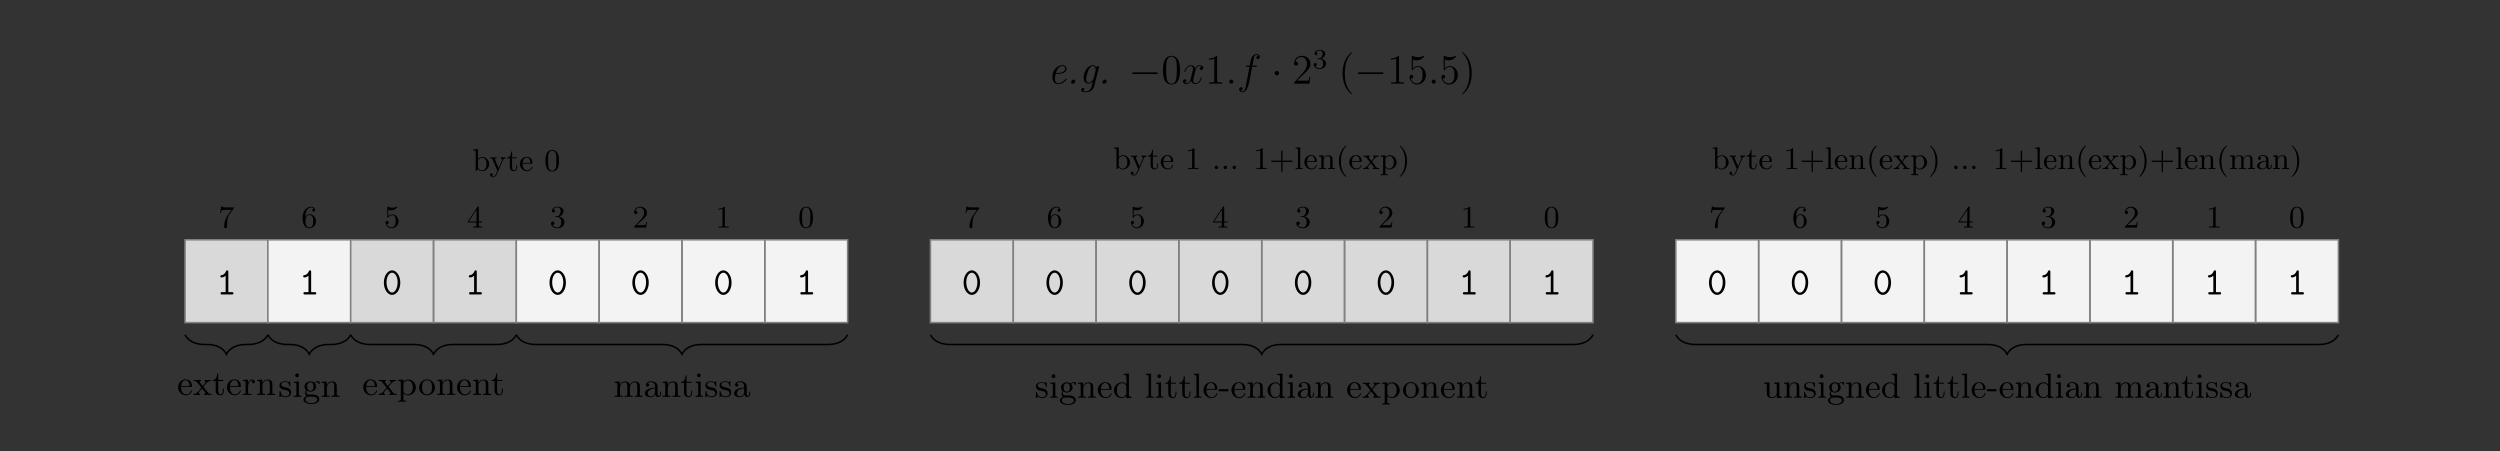 <?xml version="1.0" encoding="UTF-8"?>
<svg xmlns="http://www.w3.org/2000/svg" xmlns:xlink="http://www.w3.org/1999/xlink" width="641.752pt" height="115.804pt" viewBox="0 0 641.752 115.804" version="1.1">
<rect x="0" y="0" width="641.752" height="115.804" fill="#333333" stroke="none"/>
<defs>
<g>
<symbol overflow="visible" id="glyph0-0">
<path style="stroke:none;" d=""/>
</symbol>
<symbol overflow="visible" id="glyph0-1">
<path style="stroke:none;" d="M 2.469 -2.5 C 2.859 -2.5 4.875 -2.5 4.875 -3.859 C 4.875 -4.344 4.484 -4.75 3.844 -4.75 C 2.719 -4.75 1.234 -3.656 1.234 -1.75 C 1.234 -0.672 1.781 0.109 2.703 0.109 C 4.031 0.109 4.922 -0.984 4.922 -1.125 C 4.922 -1.203 4.828 -1.297 4.766 -1.297 C 4.734 -1.297 4.719 -1.281 4.641 -1.188 C 4.062 -0.406 3.266 -0.109 2.719 -0.109 C 2 -0.109 1.906 -0.953 1.906 -1.297 C 1.906 -1.781 1.984 -2.078 2.094 -2.5 Z M 2.156 -2.719 C 2.578 -4.422 3.641 -4.531 3.828 -4.531 C 4.266 -4.531 4.516 -4.234 4.516 -3.859 C 4.516 -2.719 2.719 -2.719 2.375 -2.719 Z M 2.156 -2.719 "/>
</symbol>
<symbol overflow="visible" id="glyph0-2">
<path style="stroke:none;" d="M 2.266 -0.625 C 2.266 -0.953 2.031 -1.047 1.844 -1.047 C 1.547 -1.047 1.203 -0.75 1.203 -0.422 C 1.203 -0.188 1.375 0 1.641 0 C 1.922 0 2.266 -0.266 2.266 -0.625 Z M 2.266 -0.625 "/>
</symbol>
<symbol overflow="visible" id="glyph0-3">
<path style="stroke:none;" d="M 5.109 -4.109 C 5.141 -4.234 5.141 -4.266 5.141 -4.281 C 5.141 -4.406 5.062 -4.547 4.859 -4.547 C 4.625 -4.547 4.484 -4.312 4.453 -4.141 C 4.344 -4.375 4.062 -4.75 3.578 -4.75 C 2.438 -4.75 1.188 -3.188 1.188 -1.609 C 1.188 -0.625 1.719 0 2.438 0 C 3 0 3.484 -0.5 3.562 -0.578 L 3.219 0.828 C 3.094 1.156 2.688 1.984 1.812 1.984 C 1.703 1.984 1.328 1.984 1.062 1.859 C 1.297 1.766 1.391 1.547 1.391 1.406 C 1.391 1.266 1.297 1.094 1.047 1.094 C 0.828 1.094 0.562 1.266 0.562 1.609 C 0.562 2.031 0.984 2.203 1.812 2.203 C 2.906 2.203 3.719 1.5 3.922 0.641 Z M 3.781 -1.406 C 3.688 -1.047 3.031 -0.219 2.453 -0.219 C 1.875 -0.219 1.859 -1.047 1.859 -1.172 C 1.859 -1.688 2.172 -2.906 2.344 -3.312 C 2.609 -3.984 3.094 -4.531 3.578 -4.531 C 4.219 -4.531 4.312 -3.609 4.312 -3.547 C 4.312 -3.516 4.297 -3.469 4.281 -3.375 Z M 3.781 -1.406 "/>
</symbol>
<symbol overflow="visible" id="glyph1-0">
<path style="stroke:none;" d=""/>
</symbol>
<symbol overflow="visible" id="glyph1-1">
<path style="stroke:none;" d="M 7.094 -2.469 C 7.281 -2.469 7.469 -2.469 7.469 -2.688 C 7.469 -2.906 7.281 -2.906 7.094 -2.906 L 1.266 -2.906 C 1.094 -2.906 0.891 -2.906 0.891 -2.688 C 0.891 -2.469 1.094 -2.469 1.266 -2.469 Z M 7.094 -2.469 "/>
</symbol>
<symbol overflow="visible" id="glyph1-2">
<path style="stroke:none;" d="M 2.062 -2.688 C 2.062 -3 1.812 -3.266 1.5 -3.266 C 1.188 -3.266 0.922 -3 0.922 -2.688 C 0.922 -2.375 1.188 -2.125 1.5 -2.125 C 1.812 -2.125 2.062 -2.375 2.062 -2.688 Z M 2.062 -2.688 "/>
</symbol>
<symbol overflow="visible" id="glyph2-0">
<path style="stroke:none;" d=""/>
</symbol>
<symbol overflow="visible" id="glyph2-1">
<path style="stroke:none;" d="M 4.828 -3.438 C 4.828 -4.344 4.766 -5.203 4.375 -6.031 C 3.938 -6.922 3.172 -7.156 2.641 -7.156 C 2.016 -7.156 1.25 -6.844 0.844 -5.953 C 0.547 -5.281 0.438 -4.609 0.438 -3.438 C 0.438 -2.406 0.516 -1.609 0.906 -0.844 C 1.328 -0.031 2.062 0.219 2.625 0.219 C 3.562 0.219 4.109 -0.328 4.406 -0.953 C 4.797 -1.766 4.828 -2.828 4.828 -3.438 Z M 2.625 0.016 C 2.281 0.016 1.578 -0.188 1.375 -1.359 C 1.266 -2 1.266 -2.828 1.266 -3.578 C 1.266 -4.453 1.266 -5.25 1.438 -5.891 C 1.609 -6.609 2.156 -6.938 2.625 -6.938 C 3.031 -6.938 3.656 -6.703 3.859 -5.766 C 4 -5.156 4 -4.312 4 -3.578 C 4 -2.859 4 -2.031 3.891 -1.375 C 3.688 -0.188 3 0.016 2.625 0.016 Z M 2.625 0.016 "/>
</symbol>
<symbol overflow="visible" id="glyph2-2">
<path style="stroke:none;" d="M 3.094 -6.906 C 3.094 -7.141 3.094 -7.156 2.891 -7.156 C 2.625 -6.875 2.094 -6.469 0.984 -6.469 L 0.984 -6.156 C 1.234 -6.156 1.766 -6.156 2.359 -6.438 L 2.359 -0.828 C 2.359 -0.438 2.328 -0.312 1.375 -0.312 L 1.047 -0.312 L 1.047 0 C 1.328 -0.016 2.375 -0.016 2.734 -0.016 C 3.094 -0.016 4.125 -0.016 4.406 0 L 4.406 -0.312 L 4.078 -0.312 C 3.125 -0.312 3.094 -0.438 3.094 -0.828 Z M 3.094 -6.906 "/>
</symbol>
<symbol overflow="visible" id="glyph2-3">
<path style="stroke:none;" d="M 4.734 -1.812 L 4.5 -1.812 C 4.469 -1.625 4.375 -1.031 4.281 -0.859 C 4.203 -0.766 3.578 -0.766 3.266 -0.766 L 1.266 -0.766 C 1.562 -1.016 2.219 -1.703 2.5 -1.953 C 4.141 -3.469 4.734 -4.031 4.734 -5.094 C 4.734 -6.328 3.75 -7.156 2.516 -7.156 C 1.266 -7.156 0.531 -6.094 0.531 -5.172 C 0.531 -4.625 1 -4.625 1.031 -4.625 C 1.266 -4.625 1.547 -4.781 1.547 -5.125 C 1.547 -5.422 1.328 -5.625 1.031 -5.625 C 0.938 -5.625 0.922 -5.625 0.875 -5.625 C 1.094 -6.359 1.672 -6.844 2.375 -6.844 C 3.281 -6.844 3.844 -6.078 3.844 -5.094 C 3.844 -4.172 3.312 -3.375 2.703 -2.688 L 0.531 -0.266 L 0.531 0 L 4.453 0 Z M 4.734 -1.812 "/>
</symbol>
<symbol overflow="visible" id="glyph2-4">
<path style="stroke:none;" d="M 3.5 2.609 C 3.5 2.578 3.5 2.562 3.312 2.375 C 2.234 1.297 1.641 -0.484 1.641 -2.688 C 1.641 -4.766 2.141 -6.562 3.391 -7.844 C 3.5 -7.938 3.5 -7.953 3.5 -7.984 C 3.5 -8.047 3.438 -8.078 3.406 -8.078 C 3.266 -8.078 2.375 -7.297 1.859 -6.25 C 1.297 -5.156 1.062 -4 1.062 -2.688 C 1.062 -1.719 1.203 -0.438 1.766 0.703 C 2.406 2 3.281 2.703 3.406 2.703 C 3.438 2.703 3.5 2.688 3.5 2.609 Z M 3.5 2.609 "/>
</symbol>
<symbol overflow="visible" id="glyph2-5">
<path style="stroke:none;" d="M 1.375 -6.172 C 1.844 -6.016 2.219 -6 2.344 -6 C 3.547 -6 4.328 -6.906 4.328 -7.047 C 4.328 -7.094 4.312 -7.141 4.234 -7.141 C 4.219 -7.141 4.203 -7.141 4.109 -7.109 C 3.5 -6.844 2.984 -6.812 2.703 -6.812 C 1.984 -6.812 1.484 -7.031 1.281 -7.109 C 1.203 -7.141 1.188 -7.141 1.172 -7.141 C 1.094 -7.141 1.094 -7.078 1.094 -6.906 L 1.094 -3.719 C 1.094 -3.516 1.094 -3.453 1.219 -3.453 C 1.266 -3.453 1.281 -3.469 1.391 -3.594 C 1.688 -4.031 2.203 -4.297 2.734 -4.297 C 3.312 -4.297 3.578 -3.766 3.672 -3.578 C 3.859 -3.172 3.859 -2.641 3.859 -2.234 C 3.859 -1.812 3.859 -1.203 3.562 -0.719 C 3.328 -0.328 2.906 -0.062 2.438 -0.062 C 1.719 -0.062 1.016 -0.547 0.828 -1.328 C 0.875 -1.312 0.953 -1.297 1 -1.297 C 1.188 -1.297 1.469 -1.406 1.469 -1.781 C 1.469 -2.078 1.266 -2.25 1 -2.25 C 0.812 -2.25 0.531 -2.156 0.531 -1.734 C 0.531 -0.812 1.266 0.219 2.453 0.219 C 3.672 0.219 4.734 -0.797 4.734 -2.156 C 4.734 -3.438 3.875 -4.516 2.75 -4.516 C 2.125 -4.516 1.656 -4.234 1.375 -3.938 Z M 1.375 -6.172 "/>
</symbol>
<symbol overflow="visible" id="glyph2-6">
<path style="stroke:none;" d="M 3.031 -2.688 C 3.031 -3.5 2.922 -4.828 2.328 -6.078 C 1.688 -7.375 0.812 -8.078 0.688 -8.078 C 0.641 -8.078 0.594 -8.047 0.594 -7.984 C 0.594 -7.953 0.594 -7.938 0.781 -7.75 C 1.859 -6.656 2.453 -4.891 2.453 -2.688 C 2.453 -0.609 1.953 1.188 0.703 2.469 C 0.594 2.562 0.594 2.578 0.594 2.609 C 0.594 2.688 0.641 2.703 0.688 2.703 C 0.828 2.703 1.719 1.922 2.234 0.875 C 2.781 -0.219 3.031 -1.391 3.031 -2.688 Z M 3.031 -2.688 "/>
</symbol>
<symbol overflow="visible" id="glyph3-0">
<path style="stroke:none;" d=""/>
</symbol>
<symbol overflow="visible" id="glyph3-1">
<path style="stroke:none;" d="M 5.109 -4.391 C 4.766 -4.328 4.625 -4.062 4.625 -3.859 C 4.625 -3.609 4.828 -3.516 4.984 -3.516 C 5.312 -3.516 5.531 -3.797 5.531 -4.094 C 5.531 -4.547 5.016 -4.75 4.562 -4.75 C 3.906 -4.75 3.547 -4.109 3.438 -3.891 C 3.203 -4.703 2.531 -4.75 2.344 -4.75 C 1.234 -4.75 0.656 -3.344 0.656 -3.094 C 0.656 -3.062 0.703 -3 0.781 -3 C 0.859 -3 0.875 -3.062 0.906 -3.109 C 1.266 -4.312 1.984 -4.531 2.297 -4.531 C 2.781 -4.531 2.891 -4.078 2.891 -3.828 C 2.891 -3.578 2.828 -3.344 2.688 -2.828 L 2.328 -1.344 C 2.156 -0.703 1.859 -0.109 1.281 -0.109 C 1.234 -0.109 0.953 -0.109 0.734 -0.25 C 1.125 -0.328 1.203 -0.641 1.203 -0.781 C 1.203 -0.984 1.047 -1.125 0.844 -1.125 C 0.578 -1.125 0.297 -0.891 0.297 -0.547 C 0.297 -0.094 0.812 0.109 1.266 0.109 C 1.781 0.109 2.156 -0.297 2.375 -0.75 C 2.547 -0.109 3.094 0.109 3.484 0.109 C 4.594 0.109 5.172 -1.297 5.172 -1.547 C 5.172 -1.594 5.125 -1.641 5.062 -1.641 C 4.969 -1.641 4.953 -1.578 4.922 -1.5 C 4.625 -0.547 4 -0.109 3.516 -0.109 C 3.141 -0.109 2.938 -0.391 2.938 -0.828 C 2.938 -1.062 2.984 -1.234 3.156 -1.953 L 3.531 -3.406 C 3.688 -4.062 4.062 -4.531 4.547 -4.531 C 4.578 -4.531 4.875 -4.531 5.109 -4.391 Z M 5.109 -4.391 "/>
</symbol>
<symbol overflow="visible" id="glyph3-2">
<path style="stroke:none;" d="M 1.984 -0.516 C 1.984 -0.828 1.719 -1.047 1.469 -1.047 C 1.156 -1.047 0.938 -0.781 0.938 -0.531 C 0.938 -0.219 1.188 0 1.453 0 C 1.766 0 1.984 -0.266 1.984 -0.516 Z M 1.984 -0.516 "/>
</symbol>
<symbol overflow="visible" id="glyph3-3">
<path style="stroke:none;" d="M 4.797 -4.328 C 5.016 -4.328 5.109 -4.328 5.109 -4.531 C 5.109 -4.641 5.016 -4.641 4.828 -4.641 L 3.953 -4.641 C 4.156 -5.75 4.312 -6.516 4.391 -6.859 C 4.453 -7.109 4.688 -7.359 4.969 -7.359 C 5.188 -7.359 5.422 -7.266 5.516 -7.172 C 5.109 -7.125 4.969 -6.812 4.969 -6.625 C 4.969 -6.422 5.141 -6.281 5.344 -6.281 C 5.562 -6.281 5.875 -6.469 5.875 -6.875 C 5.875 -7.328 5.422 -7.578 4.953 -7.578 C 4.484 -7.578 4.031 -7.234 3.828 -6.812 C 3.625 -6.438 3.516 -6.047 3.266 -4.641 L 2.547 -4.641 C 2.344 -4.641 2.234 -4.641 2.234 -4.453 C 2.234 -4.328 2.297 -4.328 2.516 -4.328 L 3.203 -4.328 C 3.016 -3.328 2.578 -0.891 2.328 0.266 C 2.141 1.188 1.984 1.984 1.438 1.984 C 1.406 1.984 1.094 1.984 0.906 1.781 C 1.453 1.734 1.453 1.266 1.453 1.25 C 1.453 1.031 1.297 0.906 1.094 0.906 C 0.875 0.906 0.547 1.094 0.547 1.5 C 0.547 1.953 1.016 2.203 1.438 2.203 C 2.547 2.203 3 0.219 3.109 -0.312 C 3.312 -1.141 3.828 -4 3.891 -4.328 Z M 4.797 -4.328 "/>
</symbol>
<symbol overflow="visible" id="glyph4-0">
<path style="stroke:none;" d=""/>
</symbol>
<symbol overflow="visible" id="glyph4-1">
<path style="stroke:none;" d="M 1.812 -2.391 C 2.375 -2.391 2.734 -1.984 2.734 -1.219 C 2.734 -0.328 2.234 -0.062 1.844 -0.062 C 1.453 -0.062 0.922 -0.203 0.672 -0.594 C 0.922 -0.594 1.109 -0.75 1.109 -0.984 C 1.109 -1.219 0.938 -1.391 0.703 -1.391 C 0.516 -1.391 0.312 -1.266 0.312 -0.969 C 0.312 -0.297 1.047 0.156 1.859 0.156 C 2.812 0.156 3.484 -0.516 3.484 -1.219 C 3.484 -1.828 3.016 -2.359 2.281 -2.531 C 2.844 -2.719 3.266 -3.219 3.266 -3.781 C 3.266 -4.359 2.625 -4.766 1.875 -4.766 C 1.109 -4.766 0.531 -4.359 0.531 -3.812 C 0.531 -3.547 0.703 -3.422 0.891 -3.422 C 1.125 -3.422 1.266 -3.578 1.266 -3.797 C 1.266 -4.062 1.031 -4.156 0.875 -4.172 C 1.172 -4.562 1.734 -4.578 1.859 -4.578 C 2.047 -4.578 2.594 -4.531 2.594 -3.781 C 2.594 -3.281 2.375 -2.984 2.281 -2.875 C 2.062 -2.641 1.906 -2.625 1.469 -2.609 C 1.328 -2.594 1.266 -2.594 1.266 -2.5 C 1.266 -2.391 1.328 -2.391 1.453 -2.391 Z M 1.812 -2.391 "/>
</symbol>
<symbol overflow="visible" id="glyph5-0">
<path style="stroke:none;" d=""/>
</symbol>
<symbol overflow="visible" id="glyph5-1">
<path style="stroke:none;" d="M 3.953 -4.922 C 4.016 -5 4.016 -5.016 4.016 -5.188 L 2.016 -5.188 C 1 -5.188 0.969 -5.297 0.953 -5.453 L 0.719 -5.453 L 0.453 -3.766 L 0.688 -3.766 C 0.719 -3.953 0.781 -4.406 0.891 -4.5 C 0.938 -4.547 1.578 -4.547 1.688 -4.547 L 3.391 -4.547 L 2.609 -3.484 C 1.562 -2.047 1.469 -0.734 1.469 -0.281 C 1.469 -0.188 1.469 0.172 1.844 0.172 C 2.219 0.172 2.219 -0.172 2.219 -0.281 L 2.219 -0.672 C 2.219 -1.859 2.391 -2.797 2.828 -3.375 Z M 3.953 -4.922 "/>
</symbol>
<symbol overflow="visible" id="glyph5-2">
<path style="stroke:none;" d="M 1.078 -2.672 C 1.078 -3.484 1.172 -3.953 1.391 -4.375 C 1.547 -4.703 1.938 -5.172 2.547 -5.172 C 2.703 -5.172 3.078 -5.141 3.25 -4.844 C 2.953 -4.844 2.828 -4.688 2.828 -4.469 C 2.828 -4.266 2.969 -4.109 3.203 -4.109 C 3.422 -4.109 3.578 -4.25 3.578 -4.484 C 3.578 -4.938 3.25 -5.375 2.531 -5.375 C 1.484 -5.375 0.344 -4.344 0.344 -2.547 C 0.344 -0.359 1.328 0.172 2.094 0.172 C 2.984 0.172 3.797 -0.578 3.797 -1.641 C 3.797 -2.656 3.047 -3.438 2.141 -3.438 C 1.656 -3.438 1.312 -3.156 1.078 -2.672 Z M 2.078 -0.047 C 1.625 -0.047 1.359 -0.422 1.25 -0.656 C 1.109 -1.031 1.094 -1.688 1.094 -1.828 C 1.094 -2.359 1.344 -3.234 2.125 -3.234 C 2.25 -3.234 2.641 -3.234 2.906 -2.734 C 3.062 -2.422 3.062 -2.031 3.062 -1.641 C 3.062 -1.25 3.062 -0.859 2.906 -0.562 C 2.656 -0.109 2.297 -0.047 2.078 -0.047 Z M 2.078 -0.047 "/>
</symbol>
<symbol overflow="visible" id="glyph5-3">
<path style="stroke:none;" d="M 0.844 -2.781 C 0.844 -2.641 0.844 -2.547 0.953 -2.547 C 1.016 -2.547 1.047 -2.578 1.094 -2.656 C 1.328 -2.984 1.719 -3.188 2.141 -3.188 C 3 -3.188 3 -1.938 3 -1.656 C 3 -1.406 3 -0.906 2.781 -0.547 C 2.562 -0.203 2.219 -0.047 1.906 -0.047 C 1.422 -0.047 0.891 -0.344 0.688 -0.938 C 0.703 -0.938 0.75 -0.922 0.812 -0.922 C 0.969 -0.922 1.203 -1.031 1.203 -1.328 C 1.203 -1.578 1.031 -1.719 0.812 -1.719 C 0.641 -1.719 0.406 -1.625 0.406 -1.297 C 0.406 -0.562 1.031 0.172 1.922 0.172 C 2.891 0.172 3.719 -0.609 3.719 -1.609 C 3.719 -2.594 3.031 -3.391 2.156 -3.391 C 1.766 -3.391 1.375 -3.25 1.094 -2.969 L 1.094 -4.562 C 1.328 -4.484 1.578 -4.438 1.828 -4.438 C 2.828 -4.438 3.406 -5.156 3.406 -5.266 C 3.406 -5.344 3.359 -5.375 3.312 -5.375 C 3.297 -5.375 3.281 -5.375 3.203 -5.328 C 2.828 -5.172 2.453 -5.109 2.125 -5.109 C 1.781 -5.109 1.406 -5.172 1.047 -5.328 C 0.953 -5.375 0.938 -5.375 0.938 -5.375 C 0.844 -5.375 0.844 -5.297 0.844 -5.156 Z M 0.844 -2.781 "/>
</symbol>
<symbol overflow="visible" id="glyph5-4">
<path style="stroke:none;" d="M 0.234 -1.578 L 0.234 -1.328 L 2.438 -1.328 L 2.438 -0.641 C 2.438 -0.344 2.406 -0.25 1.812 -0.25 L 1.625 -0.25 L 1.625 0 C 2.141 -0.031 2.703 -0.031 2.75 -0.031 C 2.797 -0.031 3.375 -0.031 3.891 0 L 3.891 -0.25 L 3.703 -0.25 C 3.109 -0.25 3.078 -0.344 3.078 -0.641 L 3.078 -1.328 L 3.906 -1.328 L 3.906 -1.578 L 3.078 -1.578 L 3.078 -5.234 C 3.078 -5.406 3.078 -5.453 2.922 -5.453 C 2.828 -5.453 2.828 -5.453 2.75 -5.344 Z M 0.484 -1.578 L 2.484 -4.562 L 2.484 -1.578 Z M 0.484 -1.578 "/>
</symbol>
<symbol overflow="visible" id="glyph5-5">
<path style="stroke:none;" d="M 2.453 -2.844 C 3.203 -3.125 3.562 -3.703 3.562 -4.266 C 3.562 -4.891 2.875 -5.375 2.047 -5.375 C 1.203 -5.375 0.578 -4.891 0.578 -4.281 C 0.578 -4.016 0.75 -3.859 0.984 -3.859 C 1.219 -3.859 1.391 -4.031 1.391 -4.266 C 1.391 -4.547 1.188 -4.672 0.922 -4.672 C 1.125 -5 1.625 -5.172 2.016 -5.172 C 2.688 -5.172 2.812 -4.641 2.812 -4.25 C 2.812 -4.016 2.766 -3.625 2.562 -3.328 C 2.312 -2.953 2.031 -2.938 1.797 -2.922 C 1.594 -2.906 1.578 -2.906 1.516 -2.906 C 1.438 -2.906 1.375 -2.891 1.375 -2.812 C 1.375 -2.703 1.438 -2.703 1.578 -2.703 L 1.953 -2.703 C 2.656 -2.703 2.969 -2.141 2.969 -1.375 C 2.969 -0.344 2.422 -0.047 2 -0.047 C 1.859 -0.047 1.078 -0.094 0.703 -0.688 C 1 -0.641 1.219 -0.844 1.219 -1.125 C 1.219 -1.391 1.031 -1.562 0.797 -1.562 C 0.594 -1.562 0.344 -1.438 0.344 -1.094 C 0.344 -0.375 1.094 0.172 2.031 0.172 C 3.047 0.172 3.797 -0.547 3.797 -1.375 C 3.797 -2.078 3.234 -2.672 2.453 -2.844 Z M 2.453 -2.844 "/>
</symbol>
<symbol overflow="visible" id="glyph5-6">
<path style="stroke:none;" d="M 3.719 -1.422 L 3.5 -1.422 C 3.484 -1.328 3.422 -0.844 3.312 -0.719 C 3.266 -0.641 2.703 -0.641 2.547 -0.641 L 1.109 -0.641 L 1.906 -1.406 C 3.234 -2.547 3.719 -2.969 3.719 -3.797 C 3.719 -4.719 2.953 -5.375 1.969 -5.375 C 1.047 -5.375 0.406 -4.641 0.406 -3.906 C 0.406 -3.5 0.766 -3.453 0.828 -3.453 C 1.016 -3.453 1.25 -3.594 1.25 -3.875 C 1.25 -4.125 1.078 -4.297 0.828 -4.297 C 0.797 -4.297 0.766 -4.297 0.734 -4.297 C 0.922 -4.859 1.438 -5.125 1.875 -5.125 C 2.703 -5.125 2.984 -4.359 2.984 -3.797 C 2.984 -2.969 2.359 -2.312 1.969 -1.891 L 0.5 -0.297 C 0.406 -0.203 0.406 -0.188 0.406 0 L 3.5 0 Z M 3.719 -1.422 "/>
</symbol>
<symbol overflow="visible" id="glyph5-7">
<path style="stroke:none;" d="M 2.453 -5.156 C 2.453 -5.359 2.438 -5.375 2.234 -5.375 C 1.734 -4.859 1 -4.859 0.75 -4.859 L 0.75 -4.609 C 0.906 -4.609 1.391 -4.609 1.828 -4.812 L 1.828 -0.641 C 1.828 -0.344 1.812 -0.25 1.062 -0.25 L 0.797 -0.25 L 0.797 0 C 1.094 -0.031 1.812 -0.031 2.141 -0.031 C 2.469 -0.031 3.188 -0.031 3.484 0 L 3.484 -0.25 L 3.219 -0.25 C 2.469 -0.25 2.453 -0.344 2.453 -0.641 Z M 2.453 -5.156 "/>
</symbol>
<symbol overflow="visible" id="glyph5-8">
<path style="stroke:none;" d="M 3.812 -2.578 C 3.812 -3.125 3.797 -3.812 3.5 -4.422 C 3.156 -5.172 2.547 -5.375 2.078 -5.375 C 1.594 -5.375 0.969 -5.172 0.625 -4.406 C 0.359 -3.844 0.328 -3.188 0.328 -2.578 C 0.328 -2.062 0.344 -1.281 0.688 -0.641 C 1.062 0.047 1.688 0.172 2.062 0.172 C 2.594 0.172 3.188 -0.047 3.516 -0.797 C 3.766 -1.328 3.812 -1.938 3.812 -2.578 Z M 2.078 -0.031 C 1.828 -0.031 1.25 -0.141 1.094 -1.047 C 1.016 -1.531 1.016 -2.219 1.016 -2.672 C 1.016 -3.219 1.016 -3.859 1.109 -4.312 C 1.281 -5.016 1.797 -5.172 2.062 -5.172 C 2.375 -5.172 2.875 -5 3.031 -4.25 C 3.125 -3.812 3.125 -3.188 3.125 -2.672 C 3.125 -2.172 3.125 -1.5 3.047 -1.031 C 2.875 -0.109 2.281 -0.031 2.078 -0.031 Z M 2.078 -0.031 "/>
</symbol>
<symbol overflow="visible" id="glyph5-9">
<path style="stroke:none;" d="M 1.453 -2.578 C 1.453 -2.719 1.453 -2.734 1.547 -2.859 C 1.828 -3.234 2.219 -3.359 2.531 -3.359 C 2.875 -3.359 3.188 -3.172 3.406 -2.828 C 3.609 -2.484 3.625 -2 3.625 -1.75 C 3.625 -1.375 3.578 -0.938 3.375 -0.625 C 3.188 -0.359 2.859 -0.109 2.438 -0.109 C 2.078 -0.109 1.766 -0.312 1.578 -0.609 C 1.453 -0.781 1.453 -0.781 1.453 -0.938 Z M 1.391 -0.484 C 1.641 -0.141 2.047 0.094 2.469 0.094 C 3.438 0.094 4.328 -0.688 4.328 -1.734 C 4.328 -2.75 3.516 -3.562 2.562 -3.562 C 2 -3.562 1.625 -3.281 1.438 -3.062 L 1.438 -5.594 L 0.234 -5.5 L 0.234 -5.25 C 0.797 -5.25 0.859 -5.203 0.859 -4.812 L 0.859 0 L 1.094 0 Z M 1.391 -0.484 "/>
</symbol>
<symbol overflow="visible" id="glyph5-10">
<path style="stroke:none;" d="M 1.469 -2.844 C 1.422 -2.953 1.422 -3 1.422 -3.016 C 1.422 -3.219 1.688 -3.219 1.859 -3.219 L 1.859 -3.469 C 1.469 -3.453 1.312 -3.453 0.969 -3.453 C 0.938 -3.453 0.484 -3.453 0.172 -3.469 L 0.172 -3.219 C 0.531 -3.219 0.688 -3.203 0.781 -2.984 L 2.062 0 L 1.859 0.469 C 1.672 0.906 1.438 1.453 0.922 1.453 C 0.719 1.453 0.578 1.344 0.562 1.328 C 0.625 1.328 0.844 1.25 0.844 0.984 C 0.844 0.781 0.688 0.641 0.516 0.641 C 0.312 0.641 0.156 0.781 0.156 0.984 C 0.156 1.359 0.5 1.656 0.922 1.656 C 1.438 1.656 1.797 1.188 1.984 0.734 L 3.438 -2.672 C 3.531 -2.875 3.672 -3.203 4.188 -3.219 L 4.188 -3.469 C 3.938 -3.453 3.688 -3.453 3.578 -3.453 C 3.359 -3.453 3.109 -3.453 2.875 -3.469 L 2.875 -3.219 C 3.25 -3.203 3.25 -2.922 3.25 -2.891 C 3.25 -2.797 3.219 -2.719 3.188 -2.656 L 2.375 -0.734 Z M 1.469 -2.844 "/>
</symbol>
<symbol overflow="visible" id="glyph5-11">
<path style="stroke:none;" d="M 2.625 -3.219 L 2.625 -3.469 L 1.453 -3.469 L 1.453 -4.953 L 1.219 -4.953 C 1.219 -4.281 0.938 -3.453 0.156 -3.422 L 0.156 -3.219 L 0.859 -3.219 L 0.859 -1 C 0.859 -0.094 1.5 0.094 1.938 0.094 C 2.469 0.094 2.75 -0.422 2.75 -1 L 2.75 -1.453 L 2.531 -1.453 L 2.531 -1.031 C 2.531 -0.422 2.281 -0.141 1.984 -0.141 C 1.453 -0.141 1.453 -0.844 1.453 -0.984 L 1.453 -3.219 Z M 2.625 -3.219 "/>
</symbol>
<symbol overflow="visible" id="glyph5-12">
<path style="stroke:none;" d="M 3.219 -1.844 C 3.406 -1.844 3.438 -1.844 3.438 -2.016 C 3.438 -2.844 2.984 -3.609 1.953 -3.609 C 0.984 -3.609 0.234 -2.781 0.234 -1.781 C 0.234 -0.719 1.078 0.094 2.062 0.094 C 3.047 0.094 3.438 -0.781 3.438 -0.953 C 3.438 -1.016 3.406 -1.062 3.328 -1.062 C 3.25 -1.062 3.219 -1.016 3.219 -0.969 C 2.938 -0.156 2.219 -0.141 2.109 -0.141 C 1.719 -0.141 1.391 -0.359 1.203 -0.625 C 0.938 -1.031 0.922 -1.5 0.922 -1.844 Z M 0.938 -2.047 C 1.016 -3.281 1.734 -3.406 1.953 -3.406 C 2.406 -3.406 2.891 -3.078 2.891 -2.047 Z M 0.938 -2.047 "/>
</symbol>
<symbol overflow="visible" id="glyph5-13">
<path style="stroke:none;" d="M 1.578 -0.438 C 1.578 -0.672 1.391 -0.875 1.141 -0.875 C 0.906 -0.875 0.703 -0.672 0.703 -0.438 C 0.703 -0.188 0.906 0 1.141 0 C 1.391 0 1.578 -0.188 1.578 -0.438 Z M 1.578 -0.438 "/>
</symbol>
<symbol overflow="visible" id="glyph5-14">
<path style="stroke:none;" d="M 5.688 -1.844 C 5.812 -1.844 5.969 -1.844 5.969 -2.016 C 5.969 -2.188 5.828 -2.188 5.688 -2.188 L 3.391 -2.188 L 3.391 -4.5 C 3.391 -4.625 3.391 -4.781 3.219 -4.781 C 3.047 -4.781 3.047 -4.609 3.047 -4.5 L 3.047 -2.188 L 0.734 -2.188 C 0.625 -2.188 0.453 -2.188 0.453 -2.031 C 0.453 -1.844 0.609 -1.844 0.734 -1.844 L 3.047 -1.844 L 3.047 0.453 C 3.047 0.594 3.047 0.734 3.219 0.734 C 3.391 0.734 3.391 0.578 3.391 0.453 L 3.391 -1.844 Z M 5.688 -1.844 "/>
</symbol>
<symbol overflow="visible" id="glyph5-15">
<path style="stroke:none;" d="M 1.484 -5.594 L 0.297 -5.5 L 0.297 -5.25 C 0.844 -5.25 0.906 -5.203 0.906 -4.812 L 0.906 -0.625 C 0.906 -0.25 0.828 -0.25 0.297 -0.25 L 0.297 0 C 0.672 -0.016 0.828 -0.031 1.188 -0.031 C 1.578 -0.031 1.703 -0.016 2.109 0 L 2.109 -0.25 C 1.578 -0.25 1.484 -0.25 1.484 -0.625 Z M 1.484 -5.594 "/>
</symbol>
<symbol overflow="visible" id="glyph5-16">
<path style="stroke:none;" d="M 1.5 -2.094 C 1.5 -2.938 2.109 -3.359 2.609 -3.359 C 3.094 -3.359 3.188 -2.969 3.188 -2.484 L 3.188 -0.625 C 3.188 -0.25 3.109 -0.25 2.578 -0.25 L 2.578 0 C 2.953 -0.016 3.109 -0.031 3.484 -0.031 C 3.875 -0.031 3.984 -0.016 4.406 0 L 4.406 -0.25 C 4 -0.25 3.797 -0.25 3.797 -0.5 L 3.797 -2.047 C 3.797 -2.719 3.797 -2.953 3.562 -3.234 C 3.375 -3.453 3.078 -3.562 2.672 -3.562 C 1.922 -3.562 1.578 -3 1.453 -2.781 L 1.453 -3.562 L 0.281 -3.469 L 0.281 -3.219 C 0.828 -3.219 0.906 -3.172 0.906 -2.781 L 0.906 -0.625 C 0.906 -0.25 0.812 -0.25 0.281 -0.25 L 0.281 0 C 0.656 -0.016 0.812 -0.031 1.203 -0.031 C 1.594 -0.031 1.688 -0.016 2.125 0 L 2.125 -0.25 C 1.594 -0.25 1.5 -0.25 1.5 -0.625 Z M 1.5 -2.094 "/>
</symbol>
<symbol overflow="visible" id="glyph5-17">
<path style="stroke:none;" d="M 2.75 1.922 C 2.75 1.875 2.719 1.859 2.672 1.797 C 1.641 0.844 1.328 -0.609 1.328 -2.016 C 1.328 -3.266 1.562 -4.781 2.703 -5.859 C 2.734 -5.891 2.75 -5.922 2.75 -5.953 C 2.75 -6.016 2.703 -6.047 2.656 -6.047 C 2.562 -6.047 1.828 -5.469 1.391 -4.594 C 1.016 -3.812 0.812 -2.984 0.812 -2.031 C 0.812 -1.438 0.891 -0.531 1.328 0.422 C 1.812 1.422 2.562 2 2.656 2 C 2.703 2 2.75 1.969 2.75 1.922 Z M 2.75 1.922 "/>
</symbol>
<symbol overflow="visible" id="glyph5-18">
<path style="stroke:none;" d="M 2.453 -1.812 C 2.406 -1.891 2.406 -1.891 2.406 -1.906 C 2.406 -1.922 3.031 -2.688 3.094 -2.75 C 3.344 -3.031 3.625 -3.219 4.109 -3.219 L 4.109 -3.469 C 3.875 -3.453 3.656 -3.453 3.422 -3.453 C 3.125 -3.453 2.969 -3.453 2.656 -3.469 L 2.656 -3.219 C 2.781 -3.203 2.875 -3.141 2.875 -2.984 C 2.875 -2.859 2.812 -2.766 2.766 -2.719 L 2.25 -2.078 L 1.625 -2.875 C 1.562 -2.953 1.547 -2.969 1.547 -3.031 C 1.547 -3.125 1.641 -3.219 1.828 -3.219 L 1.828 -3.469 C 1.516 -3.453 1.312 -3.453 0.938 -3.453 C 0.922 -3.453 0.469 -3.453 0.156 -3.469 L 0.156 -3.219 C 0.703 -3.219 0.719 -3.203 1.094 -2.734 L 1.922 -1.688 C 1.75 -1.484 1.328 -0.953 1.141 -0.75 C 0.734 -0.266 0.281 -0.25 0.109 -0.25 L 0.109 0 C 0.344 -0.031 0.562 -0.031 0.797 -0.031 C 1.062 -0.031 1.312 -0.016 1.578 0 L 1.578 -0.25 C 1.375 -0.281 1.344 -0.406 1.344 -0.484 C 1.344 -0.516 1.344 -0.625 1.469 -0.781 C 1.656 -1.031 1.875 -1.266 2.078 -1.5 L 2.703 -0.688 C 2.859 -0.516 2.859 -0.5 2.859 -0.453 C 2.859 -0.359 2.781 -0.266 2.594 -0.25 L 2.594 0 C 2.922 -0.016 3.125 -0.031 3.469 -0.031 C 3.484 -0.031 3.938 -0.031 4.25 0 L 4.25 -0.25 C 3.938 -0.25 3.688 -0.25 3.516 -0.469 Z M 2.453 -1.812 "/>
</symbol>
<symbol overflow="visible" id="glyph5-19">
<path style="stroke:none;" d="M 1.453 -2.703 C 1.734 -3.172 2.172 -3.344 2.516 -3.344 C 3.141 -3.344 3.625 -2.609 3.625 -1.734 C 3.625 -0.828 3.078 -0.109 2.422 -0.109 C 2.062 -0.109 1.75 -0.328 1.562 -0.609 C 1.453 -0.766 1.453 -0.781 1.453 -0.938 Z M 1.453 -0.391 C 1.672 -0.172 1.938 0.094 2.469 0.094 C 3.438 0.094 4.328 -0.688 4.328 -1.734 C 4.328 -2.75 3.531 -3.562 2.578 -3.562 C 2.141 -3.562 1.734 -3.391 1.438 -3.062 L 1.438 -3.562 L 0.234 -3.469 L 0.234 -3.219 C 0.812 -3.219 0.859 -3.172 0.859 -2.828 L 0.859 0.938 C 0.859 1.312 0.781 1.312 0.234 1.312 L 0.234 1.562 C 0.625 1.547 0.781 1.547 1.156 1.547 C 1.547 1.547 1.656 1.547 2.078 1.562 L 2.078 1.312 C 1.547 1.312 1.453 1.312 1.453 0.938 Z M 1.453 -0.391 "/>
</symbol>
<symbol overflow="visible" id="glyph5-20">
<path style="stroke:none;" d="M 2.406 -2.031 C 2.406 -2.688 2.312 -3.578 1.891 -4.469 C 1.406 -5.453 0.656 -6.047 0.562 -6.047 C 0.484 -6.047 0.469 -5.984 0.469 -5.953 C 0.469 -5.922 0.484 -5.891 0.547 -5.844 C 1.016 -5.422 1.891 -4.328 1.891 -2.031 C 1.891 -0.875 1.688 0.734 0.516 1.828 C 0.5 1.844 0.469 1.875 0.469 1.922 C 0.469 1.938 0.484 2 0.562 2 C 0.656 2 1.391 1.422 1.828 0.547 C 2.203 -0.219 2.406 -1.062 2.406 -2.031 Z M 2.406 -2.031 "/>
</symbol>
<symbol overflow="visible" id="glyph5-21">
<path style="stroke:none;" d="M 1.5 -2.094 C 1.5 -2.953 2.125 -3.359 2.609 -3.359 C 3.062 -3.359 3.203 -3.047 3.203 -2.484 L 3.203 -0.625 C 3.203 -0.25 3.109 -0.25 2.578 -0.25 L 2.578 0 C 2.953 -0.016 3.109 -0.031 3.5 -0.031 C 3.891 -0.031 3.984 -0.016 4.422 0 L 4.422 -0.25 C 3.891 -0.25 3.797 -0.25 3.797 -0.625 L 3.797 -2.094 C 3.797 -2.953 4.422 -3.359 4.906 -3.359 C 5.359 -3.359 5.5 -3.047 5.5 -2.484 L 5.5 -0.625 C 5.5 -0.25 5.406 -0.25 4.875 -0.25 L 4.875 0 C 5.25 -0.016 5.406 -0.031 5.797 -0.031 C 6.188 -0.031 6.281 -0.016 6.719 0 L 6.719 -0.25 C 6.312 -0.25 6.109 -0.25 6.094 -0.5 L 6.094 -2.047 C 6.094 -2.75 6.094 -2.969 5.828 -3.266 C 5.656 -3.469 5.344 -3.562 4.969 -3.562 C 4.391 -3.562 3.984 -3.219 3.766 -2.797 C 3.672 -3.266 3.344 -3.562 2.672 -3.562 C 2.031 -3.562 1.625 -3.141 1.453 -2.781 L 1.453 -3.562 L 0.281 -3.469 L 0.281 -3.219 C 0.828 -3.219 0.906 -3.172 0.906 -2.781 L 0.906 -0.625 C 0.906 -0.25 0.812 -0.25 0.281 -0.25 L 0.281 0 C 0.656 -0.016 0.812 -0.031 1.203 -0.031 C 1.594 -0.031 1.688 -0.016 2.125 0 L 2.125 -0.25 C 1.594 -0.25 1.5 -0.25 1.5 -0.625 Z M 1.5 -2.094 "/>
</symbol>
<symbol overflow="visible" id="glyph5-22">
<path style="stroke:none;" d="M 2.75 -0.578 C 2.797 -0.234 3.031 0.047 3.375 0.047 C 3.578 0.047 4.094 -0.078 4.094 -0.719 L 4.094 -1.172 L 3.859 -1.172 L 3.859 -0.719 C 3.859 -0.641 3.859 -0.234 3.578 -0.234 C 3.281 -0.234 3.281 -0.625 3.281 -0.75 L 3.281 -2.156 C 3.281 -2.625 3.281 -2.891 2.922 -3.219 C 2.625 -3.484 2.234 -3.609 1.828 -3.609 C 1.156 -3.609 0.594 -3.266 0.594 -2.75 C 0.594 -2.5 0.766 -2.375 0.969 -2.375 C 1.188 -2.375 1.344 -2.531 1.344 -2.734 C 1.344 -3.094 0.984 -3.125 0.969 -3.125 C 1.188 -3.344 1.578 -3.406 1.812 -3.406 C 2.219 -3.406 2.688 -3.109 2.688 -2.391 L 2.688 -2.125 C 2.25 -2.109 1.641 -2.078 1.109 -1.812 C 0.531 -1.531 0.344 -1.109 0.344 -0.797 C 0.344 -0.125 1.125 0.094 1.672 0.094 C 2.344 0.094 2.641 -0.359 2.75 -0.578 Z M 2.688 -1.141 C 2.688 -0.359 2.078 -0.109 1.719 -0.109 C 1.344 -0.109 0.984 -0.391 0.984 -0.797 C 0.984 -1.328 1.453 -1.891 2.688 -1.938 Z M 2.688 -1.141 "/>
</symbol>
<symbol overflow="visible" id="glyph6-0">
<path style="stroke:none;" d=""/>
</symbol>
<symbol overflow="visible" id="glyph6-1">
<path style="stroke:none;" d="M 3.094 -5.797 C 3.094 -5.953 3.094 -6.203 2.797 -6.203 C 2.609 -6.203 2.547 -6.078 2.5 -5.969 C 2.125 -5.109 1.609 -5 1.422 -4.984 C 1.25 -4.969 1.047 -4.953 1.047 -4.672 C 1.047 -4.422 1.219 -4.375 1.375 -4.375 C 1.562 -4.375 1.969 -4.438 2.406 -4.812 L 2.406 -0.609 L 1.5 -0.609 C 1.344 -0.609 1.109 -0.609 1.109 -0.297 C 1.109 0 1.359 0 1.5 0 L 4 0 C 4.156 0 4.406 0 4.406 -0.297 C 4.406 -0.609 4.172 -0.609 4 -0.609 L 3.094 -0.609 Z M 3.094 -5.797 "/>
</symbol>
<symbol overflow="visible" id="glyph6-2">
<path style="stroke:none;" d="M 4.719 -3.047 C 4.719 -4.891 3.703 -6.203 2.609 -6.203 C 1.5 -6.203 0.5 -4.859 0.5 -3.047 C 0.5 -1.203 1.516 0.109 2.609 0.109 C 3.734 0.109 4.719 -1.219 4.719 -3.047 Z M 2.609 -0.5 C 1.828 -0.5 1.188 -1.672 1.188 -3.156 C 1.188 -4.609 1.875 -5.594 2.609 -5.594 C 3.344 -5.594 4.031 -4.609 4.031 -3.156 C 4.031 -1.672 3.391 -0.5 2.609 -0.5 Z M 2.609 -0.5 "/>
</symbol>
<symbol overflow="visible" id="glyph7-0">
<path style="stroke:none;" d=""/>
</symbol>
<symbol overflow="visible" id="glyph7-1">
<path style="stroke:none;" d="M 3.594 -2.047 C 3.781 -2.047 3.828 -2.047 3.828 -2.25 C 3.828 -3.172 3.328 -4.016 2.172 -4.016 C 1.109 -4.016 0.266 -3.078 0.266 -1.969 C 0.266 -0.797 1.203 0.094 2.297 0.094 C 3.391 0.094 3.828 -0.859 3.828 -1.062 C 3.828 -1.125 3.781 -1.188 3.703 -1.188 C 3.609 -1.188 3.594 -1.125 3.578 -1.078 C 3.281 -0.172 2.469 -0.156 2.344 -0.156 C 1.906 -0.156 1.547 -0.391 1.344 -0.703 C 1.047 -1.141 1.031 -1.672 1.031 -2.047 Z M 1.047 -2.266 C 1.125 -3.656 1.922 -3.797 2.172 -3.797 C 2.672 -3.797 3.203 -3.422 3.219 -2.266 Z M 1.047 -2.266 "/>
</symbol>
<symbol overflow="visible" id="glyph7-2">
<path style="stroke:none;" d="M 2.734 -2.016 C 2.672 -2.094 2.672 -2.109 2.672 -2.109 C 2.672 -2.141 3.375 -2.984 3.438 -3.062 C 3.719 -3.359 4.031 -3.578 4.578 -3.594 L 4.578 -3.859 C 4.312 -3.844 4.078 -3.844 3.812 -3.844 C 3.469 -3.844 3.312 -3.844 2.953 -3.859 L 2.953 -3.594 C 3.078 -3.562 3.203 -3.5 3.203 -3.312 C 3.203 -3.172 3.125 -3.078 3.078 -3.016 L 2.5 -2.312 L 1.797 -3.203 C 1.734 -3.281 1.719 -3.297 1.719 -3.359 C 1.719 -3.469 1.828 -3.578 2.031 -3.594 L 2.031 -3.859 C 1.688 -3.844 1.453 -3.844 1.047 -3.844 C 1.031 -3.844 0.516 -3.844 0.172 -3.859 L 0.172 -3.594 C 0.797 -3.594 0.812 -3.562 1.219 -3.047 L 2.141 -1.891 C 1.953 -1.656 1.469 -1.062 1.281 -0.828 C 0.828 -0.297 0.312 -0.281 0.125 -0.281 L 0.125 0 C 0.391 -0.031 0.625 -0.031 0.891 -0.031 C 1.172 -0.031 1.469 -0.016 1.75 0 L 1.75 -0.281 C 1.531 -0.312 1.5 -0.453 1.5 -0.547 C 1.5 -0.578 1.5 -0.703 1.625 -0.859 C 1.844 -1.141 2.078 -1.406 2.312 -1.672 L 3.016 -0.766 C 3.188 -0.578 3.188 -0.562 3.188 -0.5 C 3.188 -0.406 3.094 -0.281 2.875 -0.281 L 2.875 0 C 3.25 -0.016 3.469 -0.031 3.859 -0.031 C 3.875 -0.031 4.391 -0.031 4.734 0 L 4.734 -0.281 C 4.375 -0.281 4.109 -0.281 3.906 -0.531 Z M 2.734 -2.016 "/>
</symbol>
<symbol overflow="visible" id="glyph7-3">
<path style="stroke:none;" d="M 2.922 -3.594 L 2.922 -3.859 L 1.609 -3.859 L 1.609 -5.516 L 1.359 -5.516 C 1.359 -4.766 1.047 -3.844 0.172 -3.812 L 0.172 -3.594 L 0.953 -3.594 L 0.953 -1.109 C 0.953 -0.109 1.672 0.094 2.156 0.094 C 2.75 0.094 3.062 -0.469 3.062 -1.109 L 3.062 -1.625 L 2.812 -1.625 L 2.812 -1.141 C 2.812 -0.469 2.531 -0.156 2.219 -0.156 C 1.609 -0.156 1.609 -0.938 1.609 -1.109 L 1.609 -3.594 Z M 2.922 -3.594 "/>
</symbol>
<symbol overflow="visible" id="glyph7-4">
<path style="stroke:none;" d="M 1.594 -2.047 C 1.594 -2.422 1.688 -3.734 2.719 -3.734 C 2.703 -3.719 2.562 -3.609 2.562 -3.406 C 2.562 -3.156 2.75 -3 2.953 -3 C 3.141 -3 3.344 -3.141 3.344 -3.406 C 3.344 -3.688 3.078 -3.969 2.672 -3.969 C 2.141 -3.969 1.766 -3.594 1.547 -3.031 L 1.547 -3.969 L 0.266 -3.859 L 0.266 -3.594 C 0.875 -3.594 0.953 -3.531 0.953 -3.078 L 0.953 -0.688 C 0.953 -0.281 0.859 -0.281 0.266 -0.281 L 0.266 0 C 0.75 -0.016 0.859 -0.031 1.312 -0.031 C 1.672 -0.031 1.891 -0.016 2.453 0 L 2.453 -0.281 L 2.281 -0.281 C 1.625 -0.281 1.594 -0.375 1.594 -0.703 Z M 1.594 -2.047 "/>
</symbol>
<symbol overflow="visible" id="glyph7-5">
<path style="stroke:none;" d="M 1.672 -2.328 C 1.672 -3.281 2.344 -3.734 2.906 -3.734 C 3.438 -3.734 3.547 -3.297 3.547 -2.766 L 3.547 -0.688 C 3.547 -0.281 3.453 -0.281 2.859 -0.281 L 2.859 0 C 3.281 -0.016 3.453 -0.031 3.891 -0.031 C 4.312 -0.031 4.438 -0.016 4.906 0 L 4.906 -0.281 C 4.453 -0.281 4.219 -0.281 4.219 -0.562 L 4.219 -2.281 C 4.219 -3.016 4.219 -3.281 3.969 -3.594 C 3.766 -3.844 3.422 -3.969 2.969 -3.969 C 2.141 -3.969 1.75 -3.344 1.625 -3.094 L 1.609 -3.094 L 1.609 -3.969 L 0.312 -3.859 L 0.312 -3.594 C 0.922 -3.594 1 -3.531 1 -3.078 L 1 -0.688 C 1 -0.281 0.906 -0.281 0.312 -0.281 L 0.312 0 C 0.734 -0.016 0.906 -0.031 1.344 -0.031 C 1.766 -0.031 1.891 -0.016 2.359 0 L 2.359 -0.281 C 1.766 -0.281 1.672 -0.281 1.672 -0.688 Z M 1.672 -2.328 "/>
</symbol>
<symbol overflow="visible" id="glyph7-6">
<path style="stroke:none;" d="M 3.078 -3.781 C 3.078 -3.938 3.078 -4.016 2.984 -4.016 C 2.938 -4.016 2.922 -4.016 2.797 -3.906 C 2.781 -3.891 2.703 -3.812 2.641 -3.766 C 2.375 -3.969 2.094 -4.016 1.781 -4.016 C 0.594 -4.016 0.312 -3.359 0.312 -2.906 C 0.312 -2.625 0.438 -2.391 0.641 -2.188 C 0.938 -1.906 1.281 -1.844 1.734 -1.766 C 2.203 -1.672 2.344 -1.656 2.547 -1.5 C 2.641 -1.422 2.859 -1.25 2.859 -0.922 C 2.859 -0.125 1.953 -0.125 1.828 -0.125 C 0.922 -0.125 0.688 -0.891 0.578 -1.375 C 0.547 -1.469 0.531 -1.516 0.438 -1.516 C 0.312 -1.516 0.312 -1.438 0.312 -1.281 L 0.312 -0.141 C 0.312 0.016 0.312 0.094 0.406 0.094 C 0.469 0.094 0.469 0.094 0.641 -0.078 C 0.672 -0.141 0.766 -0.25 0.812 -0.297 C 1.188 0.078 1.609 0.094 1.828 0.094 C 2.938 0.094 3.312 -0.547 3.312 -1.141 C 3.312 -1.547 3.141 -1.797 2.938 -2 C 2.641 -2.297 2.312 -2.359 1.656 -2.484 C 1.422 -2.531 0.766 -2.641 0.766 -3.156 C 0.766 -3.438 0.969 -3.828 1.781 -3.828 C 2.75 -3.828 2.812 -3.078 2.828 -2.859 C 2.844 -2.75 2.844 -2.688 2.953 -2.688 C 3.078 -2.688 3.078 -2.75 3.078 -2.922 Z M 3.078 -3.781 "/>
</symbol>
<symbol overflow="visible" id="glyph7-7">
<path style="stroke:none;" d="M 1.656 -3.969 L 0.359 -3.859 L 0.359 -3.594 C 0.938 -3.594 1.016 -3.531 1.016 -3.094 L 1.016 -0.688 C 1.016 -0.281 0.922 -0.281 0.328 -0.281 L 0.328 0 C 0.719 -0.016 0.922 -0.031 1.312 -0.031 C 1.453 -0.031 1.828 -0.031 2.266 0 L 2.266 -0.281 C 1.688 -0.281 1.656 -0.328 1.656 -0.672 Z M 1.672 -5.531 C 1.672 -5.797 1.469 -6.016 1.188 -6.016 C 0.922 -6.016 0.703 -5.781 0.703 -5.531 C 0.703 -5.266 0.922 -5.047 1.188 -5.047 C 1.469 -5.047 1.672 -5.25 1.672 -5.531 Z M 1.672 -5.531 "/>
</symbol>
<symbol overflow="visible" id="glyph7-8">
<path style="stroke:none;" d="M 1.125 -1.609 C 1.344 -1.469 1.625 -1.328 2.031 -1.328 C 2.891 -1.328 3.531 -1.938 3.531 -2.641 C 3.531 -3.078 3.281 -3.391 3.172 -3.516 C 3.531 -3.844 3.953 -3.844 4.047 -3.844 C 4.016 -3.812 3.938 -3.766 3.938 -3.609 C 3.938 -3.5 4 -3.344 4.203 -3.344 C 4.328 -3.344 4.469 -3.422 4.469 -3.609 C 4.469 -3.781 4.344 -4.062 3.984 -4.062 C 3.734 -4.062 3.328 -3.969 3.016 -3.641 C 2.766 -3.844 2.422 -3.969 2.047 -3.969 C 1.188 -3.969 0.547 -3.359 0.547 -2.641 C 0.547 -2.188 0.812 -1.859 0.953 -1.734 C 0.938 -1.719 0.688 -1.406 0.688 -0.984 C 0.688 -0.688 0.828 -0.359 1.078 -0.203 C 0.625 -0.047 0.266 0.281 0.266 0.703 C 0.266 1.344 1.141 1.844 2.297 1.844 C 3.406 1.844 4.344 1.375 4.344 0.688 C 4.344 0.312 4.172 -0.078 3.844 -0.297 C 3.344 -0.609 2.812 -0.609 1.969 -0.609 C 1.781 -0.609 1.5 -0.609 1.422 -0.625 C 1.172 -0.688 1 -0.922 1 -1.203 C 1 -1.359 1.047 -1.484 1.125 -1.609 Z M 2.031 -1.562 C 1.234 -1.562 1.234 -2.453 1.234 -2.641 C 1.234 -2.891 1.25 -3.188 1.406 -3.406 C 1.547 -3.594 1.781 -3.719 2.031 -3.719 C 2.844 -3.719 2.844 -2.859 2.844 -2.641 C 2.844 -2.438 2.844 -1.562 2.031 -1.562 Z M 2.453 -0.047 C 2.734 -0.047 3.844 -0.031 3.844 0.688 C 3.844 1.203 3.141 1.609 2.312 1.609 C 1.422 1.609 0.766 1.188 0.766 0.688 C 0.766 0.547 0.859 -0.047 1.625 -0.047 Z M 2.453 -0.047 "/>
</symbol>
<symbol overflow="visible" id="glyph7-9">
<path style="stroke:none;" d="M 1.625 -3.016 C 1.922 -3.531 2.422 -3.719 2.797 -3.719 C 3.5 -3.719 4.031 -2.906 4.031 -1.938 C 4.031 -0.922 3.422 -0.125 2.703 -0.125 C 2.297 -0.125 1.953 -0.359 1.734 -0.672 C 1.625 -0.859 1.625 -0.875 1.625 -1.047 Z M 1.625 -0.438 C 1.859 -0.203 2.156 0.094 2.75 0.094 C 3.828 0.094 4.812 -0.766 4.812 -1.938 C 4.812 -3.062 3.922 -3.969 2.875 -3.969 C 2.391 -3.969 1.938 -3.766 1.594 -3.406 L 1.594 -3.969 L 0.266 -3.859 L 0.266 -3.594 C 0.906 -3.594 0.953 -3.531 0.953 -3.141 L 0.953 1.047 C 0.953 1.469 0.859 1.469 0.266 1.469 L 0.266 1.734 C 0.688 1.719 0.859 1.719 1.297 1.719 C 1.719 1.719 1.844 1.719 2.312 1.734 L 2.312 1.469 C 1.719 1.469 1.625 1.469 1.625 1.047 Z M 1.625 -0.438 "/>
</symbol>
<symbol overflow="visible" id="glyph7-10">
<path style="stroke:none;" d="M 4.344 -1.906 C 4.344 -3.078 3.406 -4.016 2.312 -4.016 C 1.172 -4.016 0.266 -3.062 0.266 -1.906 C 0.266 -0.797 1.188 0.094 2.297 0.094 C 3.438 0.094 4.344 -0.812 4.344 -1.906 Z M 2.312 -0.156 C 1.859 -0.156 1.484 -0.375 1.281 -0.719 C 1.047 -1.109 1.031 -1.578 1.031 -1.984 C 1.031 -2.328 1.031 -2.828 1.25 -3.203 C 1.531 -3.656 1.969 -3.797 2.297 -3.797 C 2.812 -3.797 3.172 -3.5 3.359 -3.203 C 3.562 -2.828 3.562 -2.375 3.562 -1.984 C 3.562 -1.656 3.562 -1.141 3.344 -0.75 C 3.094 -0.328 2.688 -0.156 2.312 -0.156 Z M 2.312 -0.156 "/>
</symbol>
<symbol overflow="visible" id="glyph7-11">
<path style="stroke:none;" d="M 1.672 -2.328 C 1.672 -3.297 2.375 -3.734 2.906 -3.734 C 3.406 -3.734 3.562 -3.391 3.562 -2.766 L 3.562 -0.688 C 3.562 -0.281 3.469 -0.281 2.875 -0.281 L 2.875 0 C 3.297 -0.016 3.469 -0.031 3.891 -0.031 C 4.328 -0.031 4.438 -0.016 4.922 0 L 4.922 -0.281 C 4.328 -0.281 4.219 -0.281 4.219 -0.688 L 4.219 -2.328 C 4.219 -3.297 4.922 -3.734 5.469 -3.734 C 5.953 -3.734 6.109 -3.391 6.109 -2.766 L 6.109 -0.688 C 6.109 -0.281 6.016 -0.281 5.422 -0.281 L 5.422 0 C 5.844 -0.016 6.016 -0.031 6.453 -0.031 C 6.875 -0.031 7 -0.016 7.469 0 L 7.469 -0.281 C 7.016 -0.281 6.797 -0.281 6.781 -0.562 L 6.781 -2.281 C 6.781 -3.062 6.781 -3.312 6.484 -3.641 C 6.297 -3.859 5.938 -3.969 5.531 -3.969 C 4.875 -3.969 4.438 -3.594 4.188 -3.109 C 4.078 -3.641 3.719 -3.969 2.969 -3.969 C 2.25 -3.969 1.812 -3.5 1.625 -3.078 L 1.609 -3.078 L 1.609 -3.969 L 0.312 -3.859 L 0.312 -3.594 C 0.922 -3.594 1 -3.531 1 -3.078 L 1 -0.688 C 1 -0.281 0.906 -0.281 0.312 -0.281 L 0.312 0 C 0.734 -0.016 0.906 -0.031 1.344 -0.031 C 1.766 -0.031 1.891 -0.016 2.359 0 L 2.359 -0.281 C 1.766 -0.281 1.672 -0.281 1.672 -0.688 Z M 1.672 -2.328 "/>
</symbol>
<symbol overflow="visible" id="glyph7-12">
<path style="stroke:none;" d="M 3.062 -0.641 C 3.109 -0.266 3.375 0.047 3.766 0.047 C 3.984 0.047 4.547 -0.078 4.547 -0.797 L 4.547 -1.297 L 4.297 -1.297 L 4.297 -0.812 C 4.297 -0.703 4.297 -0.266 3.969 -0.266 C 3.656 -0.266 3.656 -0.688 3.656 -0.828 L 3.656 -2.406 C 3.656 -2.922 3.656 -3.219 3.25 -3.594 C 2.922 -3.891 2.484 -4.016 2.031 -4.016 C 1.281 -4.016 0.656 -3.641 0.656 -3.062 C 0.656 -2.797 0.844 -2.641 1.078 -2.641 C 1.312 -2.641 1.484 -2.812 1.484 -3.047 C 1.484 -3.438 1.094 -3.484 1.078 -3.484 C 1.328 -3.719 1.766 -3.797 2.016 -3.797 C 2.469 -3.797 2.984 -3.453 2.984 -2.656 L 2.984 -2.375 C 2.5 -2.344 1.828 -2.312 1.234 -2.016 C 0.578 -1.703 0.391 -1.234 0.391 -0.875 C 0.391 -0.141 1.25 0.094 1.859 0.094 C 2.594 0.094 2.938 -0.391 3.062 -0.641 Z M 2.984 -1.266 C 2.984 -0.391 2.312 -0.125 1.922 -0.125 C 1.5 -0.125 1.109 -0.438 1.109 -0.875 C 1.109 -1.469 1.609 -2.094 2.984 -2.156 Z M 2.984 -1.266 "/>
</symbol>
<symbol overflow="visible" id="glyph7-13">
<path style="stroke:none;" d="M 3.484 -1.078 C 3.484 -0.922 3.484 -0.891 3.359 -0.703 C 3.078 -0.297 2.656 -0.125 2.312 -0.125 C 1.922 -0.125 1.562 -0.344 1.328 -0.719 C 1.094 -1.109 1.078 -1.625 1.078 -1.922 C 1.078 -2.344 1.125 -2.812 1.359 -3.172 C 1.562 -3.469 1.922 -3.734 2.406 -3.734 C 2.781 -3.734 3.141 -3.547 3.375 -3.203 C 3.484 -3.062 3.484 -3.062 3.484 -2.891 Z M 3.516 -3.438 C 3.469 -3.484 3.062 -3.969 2.375 -3.969 C 1.266 -3.969 0.312 -3.078 0.312 -1.922 C 0.312 -0.812 1.203 0.094 2.266 0.094 C 2.922 0.094 3.328 -0.281 3.484 -0.469 L 3.484 0.094 L 4.844 0 L 4.844 -0.281 C 4.234 -0.281 4.156 -0.344 4.156 -0.781 L 4.156 -6.219 L 2.828 -6.125 L 2.828 -5.844 C 3.438 -5.844 3.516 -5.781 3.516 -5.344 Z M 3.516 -3.438 "/>
</symbol>
<symbol overflow="visible" id="glyph7-14">
<path style="stroke:none;" d="M 1.656 -6.219 L 0.328 -6.125 L 0.328 -5.844 C 0.938 -5.844 1.016 -5.781 1.016 -5.344 L 1.016 -0.688 C 1.016 -0.281 0.922 -0.281 0.328 -0.281 L 0.328 0 C 0.75 -0.016 0.922 -0.031 1.328 -0.031 C 1.75 -0.031 1.906 -0.016 2.344 0 L 2.344 -0.281 C 1.75 -0.281 1.656 -0.281 1.656 -0.688 Z M 1.656 -6.219 "/>
</symbol>
<symbol overflow="visible" id="glyph7-15">
<path style="stroke:none;" d="M 2.562 -1.656 L 2.562 -2.219 L 0.094 -2.219 L 0.094 -1.656 Z M 2.562 -1.656 "/>
</symbol>
<symbol overflow="visible" id="glyph7-16">
<path style="stroke:none;" d="M 3.547 -1.5 C 3.547 -0.703 3.109 -0.125 2.453 -0.125 C 1.719 -0.125 1.672 -0.516 1.672 -1 L 1.672 -3.969 L 0.312 -3.859 L 0.312 -3.594 C 1 -3.594 1 -3.562 1 -2.766 L 1 -1.422 C 1 -0.828 1 -0.453 1.422 -0.141 C 1.672 0.031 2.047 0.094 2.406 0.094 C 2.875 0.094 3.312 -0.109 3.562 -0.641 L 3.578 -0.641 L 3.578 0.094 L 4.906 0 L 4.906 -0.281 C 4.297 -0.281 4.219 -0.344 4.219 -0.781 L 4.219 -3.969 L 2.859 -3.859 L 2.859 -3.594 C 3.469 -3.594 3.547 -3.531 3.547 -3.078 Z M 3.547 -1.5 "/>
</symbol>
</g>
</defs>
<g id="surface1">
<g style="fill:rgb(0%,0%,0%);fill-opacity:1;">
  <use xlink:href="#glyph0-1" x="268.901" y="21.478"/>
  <use xlink:href="#glyph0-2" x="273.743" y="21.478"/>
  <use xlink:href="#glyph0-3" x="276.971" y="21.478"/>
  <use xlink:href="#glyph0-2" x="281.813" y="21.478"/>
</g>
<g style="fill:rgb(0%,0%,0%);fill-opacity:1;">
  <use xlink:href="#glyph1-1" x="289.723" y="21.478"/>
</g>
<g style="fill:rgb(0%,0%,0%);fill-opacity:1;">
  <use xlink:href="#glyph2-1" x="298.092" y="21.478"/>
</g>
<g style="fill:rgb(0%,0%,0%);fill-opacity:1;">
  <use xlink:href="#glyph3-1" x="303.359" y="21.478"/>
</g>
<g style="fill:rgb(0%,0%,0%);fill-opacity:1;">
  <use xlink:href="#glyph2-2" x="309.346" y="21.478"/>
</g>
<g style="fill:rgb(0%,0%,0%);fill-opacity:1;">
  <use xlink:href="#glyph3-2" x="314.614" y="21.478"/>
  <use xlink:href="#glyph3-3" x="317.54" y="21.478"/>
</g>
<g style="fill:rgb(0%,0%,0%);fill-opacity:1;">
  <use xlink:href="#glyph1-2" x="326.273" y="21.478"/>
</g>
<g style="fill:rgb(0%,0%,0%);fill-opacity:1;">
  <use xlink:href="#glyph2-3" x="331.654" y="21.478"/>
</g>
<g style="fill:rgb(0%,0%,0%);fill-opacity:1;">
  <use xlink:href="#glyph4-1" x="336.921" y="17.574"/>
</g>
<g style="fill:rgb(0%,0%,0%);fill-opacity:1;">
  <use xlink:href="#glyph2-4" x="343.571" y="21.478"/>
</g>
<g style="fill:rgb(0%,0%,0%);fill-opacity:1;">
  <use xlink:href="#glyph1-1" x="347.668" y="21.478"/>
</g>
<g style="fill:rgb(0%,0%,0%);fill-opacity:1;">
  <use xlink:href="#glyph2-2" x="356.036" y="21.478"/>
  <use xlink:href="#glyph2-5" x="361.304" y="21.478"/>
</g>
<g style="fill:rgb(0%,0%,0%);fill-opacity:1;">
  <use xlink:href="#glyph3-2" x="366.572" y="21.478"/>
</g>
<g style="fill:rgb(0%,0%,0%);fill-opacity:1;">
  <use xlink:href="#glyph2-5" x="369.498" y="21.478"/>
  <use xlink:href="#glyph2-6" x="374.766" y="21.478"/>
</g>
<path style="fill-rule:nonzero;fill:rgb(84.999%,84.999%,84.999%);fill-opacity:1;stroke-width:0.399;stroke-linecap:butt;stroke-linejoin:miter;stroke:rgb(50%,50%,50%);stroke-opacity:1;stroke-miterlimit:10;" d="M -0 -0.001 L -0 21.261 L 21.262 21.261 L 21.262 -0.001 Z M -0 -0.001 " transform="matrix(1,0,0,-1,47.504,82.812)"/>
<g style="fill:rgb(0%,0%,0%);fill-opacity:1;">
  <use xlink:href="#glyph5-1" x="56.06" y="58.428"/>
</g>
<g style="fill:rgb(0%,0%,0%);fill-opacity:1;">
  <use xlink:href="#glyph6-1" x="55.519" y="75.597"/>
</g>
<path style="fill:none;stroke-width:0.399;stroke-linecap:butt;stroke-linejoin:miter;stroke:rgb(0%,0%,0%);stroke-opacity:1;stroke-miterlimit:10;" d="M -0 -3.126 C 0.746 -4.622 2.492 -5.618 4.98 -5.618 L 5.648 -5.618 C 8.141 -5.618 9.883 -6.614 10.629 -8.106 C 11.379 -6.614 13.121 -5.618 15.613 -5.618 L 16.277 -5.618 C 18.769 -5.618 20.512 -4.622 21.262 -3.126 " transform="matrix(1,0,0,-1,47.504,82.812)"/>
<g style="fill:rgb(0%,0%,0%);fill-opacity:1;">
  <use xlink:href="#glyph7-1" x="45.449" y="101.394"/>
  <use xlink:href="#glyph7-2" x="49.548" y="101.394"/>
  <use xlink:href="#glyph7-3" x="54.412" y="101.394"/>
  <use xlink:href="#glyph7-1" x="57.996" y="101.394"/>
  <use xlink:href="#glyph7-4" x="62.095" y="101.394"/>
  <use xlink:href="#glyph7-5" x="65.7" y="101.394"/>
</g>
<path style="fill-rule:nonzero;fill:rgb(95%,95%,95%);fill-opacity:1;stroke-width:0.399;stroke-linecap:butt;stroke-linejoin:miter;stroke:rgb(50%,50%,50%);stroke-opacity:1;stroke-miterlimit:10;" d="M 21.262 -0.001 L 21.262 21.261 L 42.519 21.261 L 42.519 -0.001 Z M 21.262 -0.001 " transform="matrix(1,0,0,-1,47.504,82.812)"/>
<g style="fill:rgb(0%,0%,0%);fill-opacity:1;">
  <use xlink:href="#glyph5-2" x="77.32" y="58.428"/>
</g>
<g style="fill:rgb(0%,0%,0%);fill-opacity:1;">
  <use xlink:href="#glyph6-1" x="76.779" y="75.597"/>
</g>
<path style="fill:none;stroke-width:0.399;stroke-linecap:butt;stroke-linejoin:miter;stroke:rgb(0%,0%,0%);stroke-opacity:1;stroke-miterlimit:10;" d="M 21.262 -3.126 C 22.008 -4.622 23.75 -5.618 26.242 -5.618 L 26.91 -5.618 C 29.398 -5.618 31.144 -6.614 31.891 -8.106 C 32.637 -6.614 34.383 -5.618 36.871 -5.618 L 37.539 -5.618 C 40.031 -5.618 41.773 -4.622 42.519 -3.126 " transform="matrix(1,0,0,-1,47.504,82.812)"/>
<g style="fill:rgb(0%,0%,0%);fill-opacity:1;">
  <use xlink:href="#glyph7-6" x="71.433" y="101.878"/>
  <use xlink:href="#glyph7-7" x="75.068" y="101.878"/>
  <use xlink:href="#glyph7-8" x="77.628" y="101.878"/>
  <use xlink:href="#glyph7-5" x="82.236" y="101.878"/>
</g>
<path style=" stroke:none;fill-rule:nonzero;fill:rgb(84.999%,84.999%,84.999%);fill-opacity:1;" d="M 90.023 82.812 L 90.023 61.551 L 132.543 61.551 L 132.543 82.812 Z M 90.023 82.812 "/>
<path style="fill:none;stroke-width:0.399;stroke-linecap:butt;stroke-linejoin:miter;stroke:rgb(50%,50%,50%);stroke-opacity:1;stroke-miterlimit:10;" d="M 42.519 -0.001 L 42.519 21.261 L 63.781 21.261 L 63.781 -0.001 Z M 42.519 -0.001 " transform="matrix(1,0,0,-1,47.504,82.812)"/>
<path style="fill:none;stroke-width:0.399;stroke-linecap:butt;stroke-linejoin:miter;stroke:rgb(50%,50%,50%);stroke-opacity:1;stroke-miterlimit:10;" d="M 63.781 -0.001 L 63.781 21.261 L 85.039 21.261 L 85.039 -0.001 Z M 63.781 -0.001 " transform="matrix(1,0,0,-1,47.504,82.812)"/>
<g style="fill:rgb(0%,0%,0%);fill-opacity:1;">
  <use xlink:href="#glyph5-3" x="98.58" y="58.428"/>
</g>
<g style="fill:rgb(0%,0%,0%);fill-opacity:1;">
  <use xlink:href="#glyph5-4" x="119.84" y="58.428"/>
</g>
<g style="fill:rgb(0%,0%,0%);fill-opacity:1;">
  <use xlink:href="#glyph6-2" x="98.038" y="75.597"/>
</g>
<g style="fill:rgb(0%,0%,0%);fill-opacity:1;">
  <use xlink:href="#glyph6-1" x="119.298" y="75.597"/>
</g>
<path style="fill:none;stroke-width:0.399;stroke-linecap:butt;stroke-linejoin:miter;stroke:rgb(0%,0%,0%);stroke-opacity:1;stroke-miterlimit:10;" d="M 42.519 -3.126 C 43.266 -4.622 45.012 -5.618 47.5 -5.618 L 58.801 -5.618 C 61.289 -5.618 63.035 -6.614 63.781 -8.106 C 64.527 -6.614 66.269 -5.618 68.762 -5.618 L 80.058 -5.618 C 82.551 -5.618 84.293 -4.622 85.039 -3.126 " transform="matrix(1,0,0,-1,47.504,82.812)"/>
<g style="fill:rgb(0%,0%,0%);fill-opacity:1;">
  <use xlink:href="#glyph7-1" x="92.977" y="101.394"/>
  <use xlink:href="#glyph7-2" x="97.076" y="101.394"/>
  <use xlink:href="#glyph7-9" x="101.94" y="101.394"/>
</g>
<g style="fill:rgb(0%,0%,0%);fill-opacity:1;">
  <use xlink:href="#glyph7-10" x="107.32" y="101.394"/>
  <use xlink:href="#glyph7-5" x="111.927" y="101.394"/>
  <use xlink:href="#glyph7-1" x="117.047" y="101.394"/>
  <use xlink:href="#glyph7-5" x="121.147" y="101.394"/>
</g>
<g style="fill:rgb(0%,0%,0%);fill-opacity:1;">
  <use xlink:href="#glyph7-3" x="126.007" y="101.394"/>
</g>
<path style=" stroke:none;fill-rule:nonzero;fill:rgb(95%,95%,95%);fill-opacity:1;" d="M 132.543 82.812 L 132.543 61.551 L 217.586 61.551 L 217.586 82.812 Z M 132.543 82.812 "/>
<path style="fill:none;stroke-width:0.399;stroke-linecap:butt;stroke-linejoin:miter;stroke:rgb(50%,50%,50%);stroke-opacity:1;stroke-miterlimit:10;" d="M 85.039 -0.001 L 85.039 21.261 L 106.301 21.261 L 106.301 -0.001 Z M 85.039 -0.001 " transform="matrix(1,0,0,-1,47.504,82.812)"/>
<path style="fill:none;stroke-width:0.399;stroke-linecap:butt;stroke-linejoin:miter;stroke:rgb(50%,50%,50%);stroke-opacity:1;stroke-miterlimit:10;" d="M 106.301 -0.001 L 106.301 21.261 L 127.562 21.261 L 127.562 -0.001 Z M 106.301 -0.001 " transform="matrix(1,0,0,-1,47.504,82.812)"/>
<path style="fill:none;stroke-width:0.399;stroke-linecap:butt;stroke-linejoin:miter;stroke:rgb(50%,50%,50%);stroke-opacity:1;stroke-miterlimit:10;" d="M 127.562 -0.001 L 127.562 21.261 L 148.82 21.261 L 148.82 -0.001 Z M 127.562 -0.001 " transform="matrix(1,0,0,-1,47.504,82.812)"/>
<path style="fill:none;stroke-width:0.399;stroke-linecap:butt;stroke-linejoin:miter;stroke:rgb(50%,50%,50%);stroke-opacity:1;stroke-miterlimit:10;" d="M 148.82 -0.001 L 148.82 21.261 L 170.082 21.261 L 170.082 -0.001 Z M 148.82 -0.001 " transform="matrix(1,0,0,-1,47.504,82.812)"/>
<g style="fill:rgb(0%,0%,0%);fill-opacity:1;">
  <use xlink:href="#glyph5-5" x="141.1" y="58.428"/>
</g>
<g style="fill:rgb(0%,0%,0%);fill-opacity:1;">
  <use xlink:href="#glyph5-6" x="162.36" y="58.428"/>
</g>
<g style="fill:rgb(0%,0%,0%);fill-opacity:1;">
  <use xlink:href="#glyph5-7" x="183.619" y="58.428"/>
</g>
<g style="fill:rgb(0%,0%,0%);fill-opacity:1;">
  <use xlink:href="#glyph5-8" x="204.879" y="58.428"/>
</g>
<g style="fill:rgb(0%,0%,0%);fill-opacity:1;">
  <use xlink:href="#glyph6-2" x="140.558" y="75.597"/>
</g>
<g style="fill:rgb(0%,0%,0%);fill-opacity:1;">
  <use xlink:href="#glyph6-2" x="161.818" y="75.597"/>
</g>
<g style="fill:rgb(0%,0%,0%);fill-opacity:1;">
  <use xlink:href="#glyph6-2" x="183.078" y="75.597"/>
</g>
<g style="fill:rgb(0%,0%,0%);fill-opacity:1;">
  <use xlink:href="#glyph6-1" x="204.338" y="75.597"/>
</g>
<g style="fill:rgb(0%,0%,0%);fill-opacity:1;">
  <use xlink:href="#glyph5-9" x="121.253" y="43.859"/>
</g>
<g style="fill:rgb(0%,0%,0%);fill-opacity:1;">
  <use xlink:href="#glyph5-10" x="125.627" y="43.859"/>
  <use xlink:href="#glyph5-11" x="130.004" y="43.859"/>
  <use xlink:href="#glyph5-12" x="133.229" y="43.859"/>
</g>
<g style="fill:rgb(0%,0%,0%);fill-opacity:1;">
  <use xlink:href="#glyph5-8" x="139.687" y="43.859"/>
</g>
<path style="fill:none;stroke-width:0.399;stroke-linecap:butt;stroke-linejoin:miter;stroke:rgb(0%,0%,0%);stroke-opacity:1;stroke-miterlimit:10;" d="M 85.039 -3.126 C 85.789 -4.622 87.531 -5.618 90.023 -5.618 L 122.578 -5.618 C 125.07 -5.618 126.812 -6.614 127.562 -8.106 C 128.309 -6.614 130.051 -5.618 132.543 -5.618 L 165.098 -5.618 C 167.59 -5.618 169.332 -4.622 170.082 -3.126 " transform="matrix(1,0,0,-1,47.504,82.812)"/>
<g style="fill:rgb(0%,0%,0%);fill-opacity:1;">
  <use xlink:href="#glyph7-11" x="157.477" y="101.878"/>
  <use xlink:href="#glyph7-12" x="165.157" y="101.878"/>
  <use xlink:href="#glyph7-5" x="169.765" y="101.878"/>
</g>
<g style="fill:rgb(0%,0%,0%);fill-opacity:1;">
  <use xlink:href="#glyph7-3" x="174.624" y="101.878"/>
  <use xlink:href="#glyph7-7" x="178.208" y="101.878"/>
  <use xlink:href="#glyph7-6" x="180.768" y="101.878"/>
  <use xlink:href="#glyph7-6" x="184.403" y="101.878"/>
  <use xlink:href="#glyph7-12" x="188.038" y="101.878"/>
</g>
<path style=" stroke:none;fill-rule:nonzero;fill:rgb(84.999%,84.999%,84.999%);fill-opacity:1;" d="M 238.844 82.812 L 238.844 61.551 L 408.926 61.551 L 408.926 82.812 Z M 238.844 82.812 "/>
<path style="fill:none;stroke-width:0.399;stroke-linecap:butt;stroke-linejoin:miter;stroke:rgb(50%,50%,50%);stroke-opacity:1;stroke-miterlimit:10;" d="M 191.34 -0.001 L 191.34 21.261 L 212.601 21.261 L 212.601 -0.001 Z M 191.34 -0.001 " transform="matrix(1,0,0,-1,47.504,82.812)"/>
<path style="fill:none;stroke-width:0.399;stroke-linecap:butt;stroke-linejoin:miter;stroke:rgb(50%,50%,50%);stroke-opacity:1;stroke-miterlimit:10;" d="M 212.601 -0.001 L 212.601 21.261 L 233.859 21.261 L 233.859 -0.001 Z M 212.601 -0.001 " transform="matrix(1,0,0,-1,47.504,82.812)"/>
<path style="fill:none;stroke-width:0.399;stroke-linecap:butt;stroke-linejoin:miter;stroke:rgb(50%,50%,50%);stroke-opacity:1;stroke-miterlimit:10;" d="M 233.859 -0.001 L 233.859 21.261 L 255.121 21.261 L 255.121 -0.001 Z M 233.859 -0.001 " transform="matrix(1,0,0,-1,47.504,82.812)"/>
<path style="fill:none;stroke-width:0.399;stroke-linecap:butt;stroke-linejoin:miter;stroke:rgb(50%,50%,50%);stroke-opacity:1;stroke-miterlimit:10;" d="M 255.121 -0.001 L 255.121 21.261 L 276.383 21.261 L 276.383 -0.001 Z M 255.121 -0.001 " transform="matrix(1,0,0,-1,47.504,82.812)"/>
<path style="fill:none;stroke-width:0.399;stroke-linecap:butt;stroke-linejoin:miter;stroke:rgb(50%,50%,50%);stroke-opacity:1;stroke-miterlimit:10;" d="M 276.383 -0.001 L 276.383 21.261 L 297.641 21.261 L 297.641 -0.001 Z M 276.383 -0.001 " transform="matrix(1,0,0,-1,47.504,82.812)"/>
<path style="fill:none;stroke-width:0.399;stroke-linecap:butt;stroke-linejoin:miter;stroke:rgb(50%,50%,50%);stroke-opacity:1;stroke-miterlimit:10;" d="M 297.641 -0.001 L 297.641 21.261 L 318.902 21.261 L 318.902 -0.001 Z M 297.641 -0.001 " transform="matrix(1,0,0,-1,47.504,82.812)"/>
<path style="fill:none;stroke-width:0.399;stroke-linecap:butt;stroke-linejoin:miter;stroke:rgb(50%,50%,50%);stroke-opacity:1;stroke-miterlimit:10;" d="M 318.902 -0.001 L 318.902 21.261 L 340.16 21.261 L 340.16 -0.001 Z M 318.902 -0.001 " transform="matrix(1,0,0,-1,47.504,82.812)"/>
<path style="fill:none;stroke-width:0.399;stroke-linecap:butt;stroke-linejoin:miter;stroke:rgb(50%,50%,50%);stroke-opacity:1;stroke-miterlimit:10;" d="M 340.16 -0.001 L 340.16 21.261 L 361.422 21.261 L 361.422 -0.001 Z M 340.16 -0.001 " transform="matrix(1,0,0,-1,47.504,82.812)"/>
<g style="fill:rgb(0%,0%,0%);fill-opacity:1;">
  <use xlink:href="#glyph5-1" x="247.399" y="58.428"/>
</g>
<g style="fill:rgb(0%,0%,0%);fill-opacity:1;">
  <use xlink:href="#glyph5-2" x="268.659" y="58.428"/>
</g>
<g style="fill:rgb(0%,0%,0%);fill-opacity:1;">
  <use xlink:href="#glyph5-3" x="289.919" y="58.428"/>
</g>
<g style="fill:rgb(0%,0%,0%);fill-opacity:1;">
  <use xlink:href="#glyph5-4" x="311.179" y="58.428"/>
</g>
<g style="fill:rgb(0%,0%,0%);fill-opacity:1;">
  <use xlink:href="#glyph5-5" x="332.438" y="58.428"/>
</g>
<g style="fill:rgb(0%,0%,0%);fill-opacity:1;">
  <use xlink:href="#glyph5-6" x="353.698" y="58.428"/>
</g>
<g style="fill:rgb(0%,0%,0%);fill-opacity:1;">
  <use xlink:href="#glyph5-7" x="374.958" y="58.428"/>
</g>
<g style="fill:rgb(0%,0%,0%);fill-opacity:1;">
  <use xlink:href="#glyph5-8" x="396.218" y="58.428"/>
</g>
<g style="fill:rgb(0%,0%,0%);fill-opacity:1;">
  <use xlink:href="#glyph6-2" x="246.857" y="75.597"/>
</g>
<g style="fill:rgb(0%,0%,0%);fill-opacity:1;">
  <use xlink:href="#glyph6-2" x="268.117" y="75.597"/>
</g>
<g style="fill:rgb(0%,0%,0%);fill-opacity:1;">
  <use xlink:href="#glyph6-2" x="289.377" y="75.597"/>
</g>
<g style="fill:rgb(0%,0%,0%);fill-opacity:1;">
  <use xlink:href="#glyph6-2" x="310.637" y="75.597"/>
</g>
<g style="fill:rgb(0%,0%,0%);fill-opacity:1;">
  <use xlink:href="#glyph6-2" x="331.897" y="75.597"/>
</g>
<g style="fill:rgb(0%,0%,0%);fill-opacity:1;">
  <use xlink:href="#glyph6-2" x="353.156" y="75.597"/>
</g>
<g style="fill:rgb(0%,0%,0%);fill-opacity:1;">
  <use xlink:href="#glyph6-1" x="374.416" y="75.597"/>
</g>
<g style="fill:rgb(0%,0%,0%);fill-opacity:1;">
  <use xlink:href="#glyph6-1" x="395.676" y="75.597"/>
</g>
<g style="fill:rgb(0%,0%,0%);fill-opacity:1;">
  <use xlink:href="#glyph5-9" x="285.749" y="43.411"/>
</g>
<g style="fill:rgb(0%,0%,0%);fill-opacity:1;">
  <use xlink:href="#glyph5-10" x="290.123" y="43.411"/>
  <use xlink:href="#glyph5-11" x="294.5" y="43.411"/>
  <use xlink:href="#glyph5-12" x="297.725" y="43.411"/>
</g>
<g style="fill:rgb(0%,0%,0%);fill-opacity:1;">
  <use xlink:href="#glyph5-7" x="304.183" y="43.411"/>
</g>
<g style="fill:rgb(0%,0%,0%);fill-opacity:1;">
  <use xlink:href="#glyph5-13" x="311.098" y="43.411"/>
  <use xlink:href="#glyph5-13" x="313.402" y="43.411"/>
  <use xlink:href="#glyph5-13" x="315.706" y="43.411"/>
</g>
<g style="fill:rgb(0%,0%,0%);fill-opacity:1;">
  <use xlink:href="#glyph5-7" x="321.689" y="43.411"/>
  <use xlink:href="#glyph5-14" x="325.836" y="43.411"/>
  <use xlink:href="#glyph5-15" x="332.287" y="43.411"/>
  <use xlink:href="#glyph5-12" x="334.591" y="43.411"/>
  <use xlink:href="#glyph5-16" x="338.281" y="43.411"/>
  <use xlink:href="#glyph5-17" x="342.889" y="43.411"/>
  <use xlink:href="#glyph5-12" x="346.114" y="43.411"/>
  <use xlink:href="#glyph5-18" x="349.804" y="43.411"/>
  <use xlink:href="#glyph5-19" x="354.181" y="43.411"/>
  <use xlink:href="#glyph5-20" x="358.788" y="43.411"/>
</g>
<path style="fill:none;stroke-width:0.399;stroke-linecap:butt;stroke-linejoin:miter;stroke:rgb(0%,0%,0%);stroke-opacity:1;stroke-miterlimit:10;" d="M 191.34 -3.126 C 192.09 -4.622 193.832 -5.618 196.324 -5.618 L 271.398 -5.618 C 273.891 -5.618 275.633 -6.614 276.383 -8.106 C 277.129 -6.614 278.871 -5.618 281.363 -5.618 L 356.441 -5.618 C 358.93 -5.618 360.676 -4.622 361.422 -3.126 " transform="matrix(1,0,0,-1,47.504,82.812)"/>
<g style="fill:rgb(0%,0%,0%);fill-opacity:1;">
  <use xlink:href="#glyph7-6" x="265.612" y="102.105"/>
  <use xlink:href="#glyph7-7" x="269.247" y="102.105"/>
  <use xlink:href="#glyph7-8" x="271.807" y="102.105"/>
  <use xlink:href="#glyph7-5" x="276.415" y="102.105"/>
  <use xlink:href="#glyph7-1" x="281.535" y="102.105"/>
  <use xlink:href="#glyph7-13" x="285.634" y="102.105"/>
</g>
<g style="fill:rgb(0%,0%,0%);fill-opacity:1;">
  <use xlink:href="#glyph7-14" x="293.82" y="102.105"/>
  <use xlink:href="#glyph7-7" x="296.38" y="102.105"/>
  <use xlink:href="#glyph7-3" x="298.94" y="102.105"/>
  <use xlink:href="#glyph7-3" x="302.524" y="102.105"/>
  <use xlink:href="#glyph7-14" x="306.108" y="102.105"/>
  <use xlink:href="#glyph7-1" x="308.668" y="102.105"/>
  <use xlink:href="#glyph7-15" x="312.767" y="102.105"/>
  <use xlink:href="#glyph7-1" x="315.839" y="102.105"/>
  <use xlink:href="#glyph7-5" x="319.939" y="102.105"/>
  <use xlink:href="#glyph7-13" x="325.058" y="102.105"/>
  <use xlink:href="#glyph7-7" x="330.178" y="102.105"/>
  <use xlink:href="#glyph7-12" x="332.738" y="102.105"/>
  <use xlink:href="#glyph7-5" x="337.346" y="102.105"/>
</g>
<g style="fill:rgb(0%,0%,0%);fill-opacity:1;">
  <use xlink:href="#glyph7-1" x="345.541" y="102.105"/>
  <use xlink:href="#glyph7-2" x="349.641" y="102.105"/>
  <use xlink:href="#glyph7-9" x="354.504" y="102.105"/>
</g>
<g style="fill:rgb(0%,0%,0%);fill-opacity:1;">
  <use xlink:href="#glyph7-10" x="359.875" y="102.105"/>
  <use xlink:href="#glyph7-5" x="364.483" y="102.105"/>
  <use xlink:href="#glyph7-1" x="369.603" y="102.105"/>
  <use xlink:href="#glyph7-5" x="373.702" y="102.105"/>
</g>
<g style="fill:rgb(0%,0%,0%);fill-opacity:1;">
  <use xlink:href="#glyph7-3" x="378.571" y="102.105"/>
</g>
<path style=" stroke:none;fill-rule:nonzero;fill:rgb(95%,95%,95%);fill-opacity:1;" d="M 430.188 82.812 L 430.188 61.551 L 600.266 61.551 L 600.266 82.812 Z M 430.188 82.812 "/>
<path style="fill:none;stroke-width:0.399;stroke-linecap:butt;stroke-linejoin:miter;stroke:rgb(50%,50%,50%);stroke-opacity:1;stroke-miterlimit:10;" d="M 382.683 -0.001 L 382.683 21.261 L 403.941 21.261 L 403.941 -0.001 Z M 382.683 -0.001 " transform="matrix(1,0,0,-1,47.504,82.812)"/>
<path style="fill:none;stroke-width:0.399;stroke-linecap:butt;stroke-linejoin:miter;stroke:rgb(50%,50%,50%);stroke-opacity:1;stroke-miterlimit:10;" d="M 403.941 -0.001 L 403.941 21.261 L 425.203 21.261 L 425.203 -0.001 Z M 403.941 -0.001 " transform="matrix(1,0,0,-1,47.504,82.812)"/>
<path style="fill:none;stroke-width:0.399;stroke-linecap:butt;stroke-linejoin:miter;stroke:rgb(50%,50%,50%);stroke-opacity:1;stroke-miterlimit:10;" d="M 425.203 -0.001 L 425.203 21.261 L 446.461 21.261 L 446.461 -0.001 Z M 425.203 -0.001 " transform="matrix(1,0,0,-1,47.504,82.812)"/>
<path style="fill:none;stroke-width:0.399;stroke-linecap:butt;stroke-linejoin:miter;stroke:rgb(50%,50%,50%);stroke-opacity:1;stroke-miterlimit:10;" d="M 446.461 -0.001 L 446.461 21.261 L 467.723 21.261 L 467.723 -0.001 Z M 446.461 -0.001 " transform="matrix(1,0,0,-1,47.504,82.812)"/>
<path style="fill:none;stroke-width:0.399;stroke-linecap:butt;stroke-linejoin:miter;stroke:rgb(50%,50%,50%);stroke-opacity:1;stroke-miterlimit:10;" d="M 467.723 -0.001 L 467.723 21.261 L 488.984 21.261 L 488.984 -0.001 Z M 467.723 -0.001 " transform="matrix(1,0,0,-1,47.504,82.812)"/>
<path style="fill:none;stroke-width:0.399;stroke-linecap:butt;stroke-linejoin:miter;stroke:rgb(50%,50%,50%);stroke-opacity:1;stroke-miterlimit:10;" d="M 488.984 -0.001 L 488.984 21.261 L 510.242 21.261 L 510.242 -0.001 Z M 488.984 -0.001 " transform="matrix(1,0,0,-1,47.504,82.812)"/>
<path style="fill:none;stroke-width:0.399;stroke-linecap:butt;stroke-linejoin:miter;stroke:rgb(50%,50%,50%);stroke-opacity:1;stroke-miterlimit:10;" d="M 510.242 -0.001 L 510.242 21.261 L 531.504 21.261 L 531.504 -0.001 Z M 510.242 -0.001 " transform="matrix(1,0,0,-1,47.504,82.812)"/>
<path style="fill:none;stroke-width:0.399;stroke-linecap:butt;stroke-linejoin:miter;stroke:rgb(50%,50%,50%);stroke-opacity:1;stroke-miterlimit:10;" d="M 531.504 -0.001 L 531.504 21.261 L 552.762 21.261 L 552.762 -0.001 Z M 531.504 -0.001 " transform="matrix(1,0,0,-1,47.504,82.812)"/>
<g style="fill:rgb(0%,0%,0%);fill-opacity:1;">
  <use xlink:href="#glyph5-1" x="438.737" y="58.428"/>
</g>
<g style="fill:rgb(0%,0%,0%);fill-opacity:1;">
  <use xlink:href="#glyph5-2" x="459.997" y="58.428"/>
</g>
<g style="fill:rgb(0%,0%,0%);fill-opacity:1;">
  <use xlink:href="#glyph5-3" x="481.257" y="58.428"/>
</g>
<g style="fill:rgb(0%,0%,0%);fill-opacity:1;">
  <use xlink:href="#glyph5-4" x="502.517" y="58.428"/>
</g>
<g style="fill:rgb(0%,0%,0%);fill-opacity:1;">
  <use xlink:href="#glyph5-5" x="523.777" y="58.428"/>
</g>
<g style="fill:rgb(0%,0%,0%);fill-opacity:1;">
  <use xlink:href="#glyph5-6" x="545.037" y="58.428"/>
</g>
<g style="fill:rgb(0%,0%,0%);fill-opacity:1;">
  <use xlink:href="#glyph5-7" x="566.297" y="58.428"/>
</g>
<g style="fill:rgb(0%,0%,0%);fill-opacity:1;">
  <use xlink:href="#glyph5-8" x="587.556" y="58.428"/>
</g>
<g style="fill:rgb(0%,0%,0%);fill-opacity:1;">
  <use xlink:href="#glyph6-2" x="438.196" y="75.597"/>
</g>
<g style="fill:rgb(0%,0%,0%);fill-opacity:1;">
  <use xlink:href="#glyph6-2" x="459.456" y="75.597"/>
</g>
<g style="fill:rgb(0%,0%,0%);fill-opacity:1;">
  <use xlink:href="#glyph6-2" x="480.715" y="75.597"/>
</g>
<g style="fill:rgb(0%,0%,0%);fill-opacity:1;">
  <use xlink:href="#glyph6-1" x="501.975" y="75.597"/>
</g>
<g style="fill:rgb(0%,0%,0%);fill-opacity:1;">
  <use xlink:href="#glyph6-1" x="523.235" y="75.597"/>
</g>
<g style="fill:rgb(0%,0%,0%);fill-opacity:1;">
  <use xlink:href="#glyph6-1" x="544.495" y="75.597"/>
</g>
<g style="fill:rgb(0%,0%,0%);fill-opacity:1;">
  <use xlink:href="#glyph6-1" x="565.755" y="75.597"/>
</g>
<g style="fill:rgb(0%,0%,0%);fill-opacity:1;">
  <use xlink:href="#glyph6-1" x="587.015" y="75.597"/>
</g>
<g style="fill:rgb(0%,0%,0%);fill-opacity:1;">
  <use xlink:href="#glyph5-9" x="439.415" y="43.411"/>
</g>
<g style="fill:rgb(0%,0%,0%);fill-opacity:1;">
  <use xlink:href="#glyph5-10" x="443.789" y="43.411"/>
  <use xlink:href="#glyph5-11" x="448.166" y="43.411"/>
  <use xlink:href="#glyph5-12" x="451.391" y="43.411"/>
</g>
<g style="fill:rgb(0%,0%,0%);fill-opacity:1;">
  <use xlink:href="#glyph5-7" x="457.849" y="43.411"/>
  <use xlink:href="#glyph5-14" x="461.996" y="43.411"/>
  <use xlink:href="#glyph5-15" x="468.447" y="43.411"/>
  <use xlink:href="#glyph5-12" x="470.751" y="43.411"/>
  <use xlink:href="#glyph5-16" x="474.44" y="43.411"/>
  <use xlink:href="#glyph5-17" x="479.048" y="43.411"/>
  <use xlink:href="#glyph5-12" x="482.273" y="43.411"/>
  <use xlink:href="#glyph5-18" x="485.963" y="43.411"/>
  <use xlink:href="#glyph5-19" x="490.34" y="43.411"/>
  <use xlink:href="#glyph5-20" x="494.948" y="43.411"/>
</g>
<g style="fill:rgb(0%,0%,0%);fill-opacity:1;">
  <use xlink:href="#glyph5-13" x="500.933" y="43.411"/>
  <use xlink:href="#glyph5-13" x="503.237" y="43.411"/>
  <use xlink:href="#glyph5-13" x="505.541" y="43.411"/>
</g>
<g style="fill:rgb(0%,0%,0%);fill-opacity:1;">
  <use xlink:href="#glyph5-7" x="511.533" y="43.411"/>
  <use xlink:href="#glyph5-14" x="515.68" y="43.411"/>
  <use xlink:href="#glyph5-15" x="522.131" y="43.411"/>
  <use xlink:href="#glyph5-12" x="524.435" y="43.411"/>
  <use xlink:href="#glyph5-16" x="528.124" y="43.411"/>
  <use xlink:href="#glyph5-17" x="532.732" y="43.411"/>
  <use xlink:href="#glyph5-12" x="535.958" y="43.411"/>
  <use xlink:href="#glyph5-18" x="539.647" y="43.411"/>
  <use xlink:href="#glyph5-19" x="544.024" y="43.411"/>
  <use xlink:href="#glyph5-20" x="548.632" y="43.411"/>
  <use xlink:href="#glyph5-14" x="551.857" y="43.411"/>
  <use xlink:href="#glyph5-15" x="558.308" y="43.411"/>
  <use xlink:href="#glyph5-12" x="560.612" y="43.411"/>
  <use xlink:href="#glyph5-16" x="564.302" y="43.411"/>
  <use xlink:href="#glyph5-17" x="568.91" y="43.411"/>
  <use xlink:href="#glyph5-21" x="572.135" y="43.411"/>
  <use xlink:href="#glyph5-22" x="579.047" y="43.411"/>
  <use xlink:href="#glyph5-16" x="583.194" y="43.411"/>
  <use xlink:href="#glyph5-20" x="587.802" y="43.411"/>
</g>
<path style="fill:none;stroke-width:0.399;stroke-linecap:butt;stroke-linejoin:miter;stroke:rgb(0%,0%,0%);stroke-opacity:1;stroke-miterlimit:10;" d="M 382.683 -3.126 C 383.43 -4.622 385.172 -5.618 387.664 -5.618 L 462.742 -5.618 C 465.23 -5.618 466.976 -6.614 467.723 -8.106 C 468.469 -6.614 470.215 -5.618 472.703 -5.618 L 547.781 -5.618 C 550.273 -5.618 552.016 -4.622 552.762 -3.126 " transform="matrix(1,0,0,-1,47.504,82.812)"/>
<g style="fill:rgb(0%,0%,0%);fill-opacity:1;">
  <use xlink:href="#glyph7-16" x="452.551" y="102.105"/>
  <use xlink:href="#glyph7-5" x="457.671" y="102.105"/>
  <use xlink:href="#glyph7-6" x="462.791" y="102.105"/>
  <use xlink:href="#glyph7-7" x="466.426" y="102.105"/>
  <use xlink:href="#glyph7-8" x="468.986" y="102.105"/>
  <use xlink:href="#glyph7-5" x="473.593" y="102.105"/>
  <use xlink:href="#glyph7-1" x="478.713" y="102.105"/>
  <use xlink:href="#glyph7-13" x="482.813" y="102.105"/>
</g>
<g style="fill:rgb(0%,0%,0%);fill-opacity:1;">
  <use xlink:href="#glyph7-14" x="490.999" y="102.105"/>
  <use xlink:href="#glyph7-7" x="493.559" y="102.105"/>
  <use xlink:href="#glyph7-3" x="496.119" y="102.105"/>
  <use xlink:href="#glyph7-3" x="499.703" y="102.105"/>
  <use xlink:href="#glyph7-14" x="503.286" y="102.105"/>
  <use xlink:href="#glyph7-1" x="505.846" y="102.105"/>
  <use xlink:href="#glyph7-15" x="509.946" y="102.105"/>
  <use xlink:href="#glyph7-1" x="513.018" y="102.105"/>
  <use xlink:href="#glyph7-5" x="517.117" y="102.105"/>
  <use xlink:href="#glyph7-13" x="522.237" y="102.105"/>
  <use xlink:href="#glyph7-7" x="527.357" y="102.105"/>
  <use xlink:href="#glyph7-12" x="529.917" y="102.105"/>
  <use xlink:href="#glyph7-5" x="534.525" y="102.105"/>
</g>
<g style="fill:rgb(0%,0%,0%);fill-opacity:1;">
  <use xlink:href="#glyph7-11" x="542.72" y="102.105"/>
  <use xlink:href="#glyph7-12" x="550.4" y="102.105"/>
  <use xlink:href="#glyph7-5" x="555.007" y="102.105"/>
</g>
<g style="fill:rgb(0%,0%,0%);fill-opacity:1;">
  <use xlink:href="#glyph7-3" x="559.867" y="102.105"/>
  <use xlink:href="#glyph7-7" x="563.451" y="102.105"/>
  <use xlink:href="#glyph7-6" x="566.011" y="102.105"/>
  <use xlink:href="#glyph7-6" x="569.646" y="102.105"/>
  <use xlink:href="#glyph7-12" x="573.281" y="102.105"/>
</g>
</g>
</svg>
